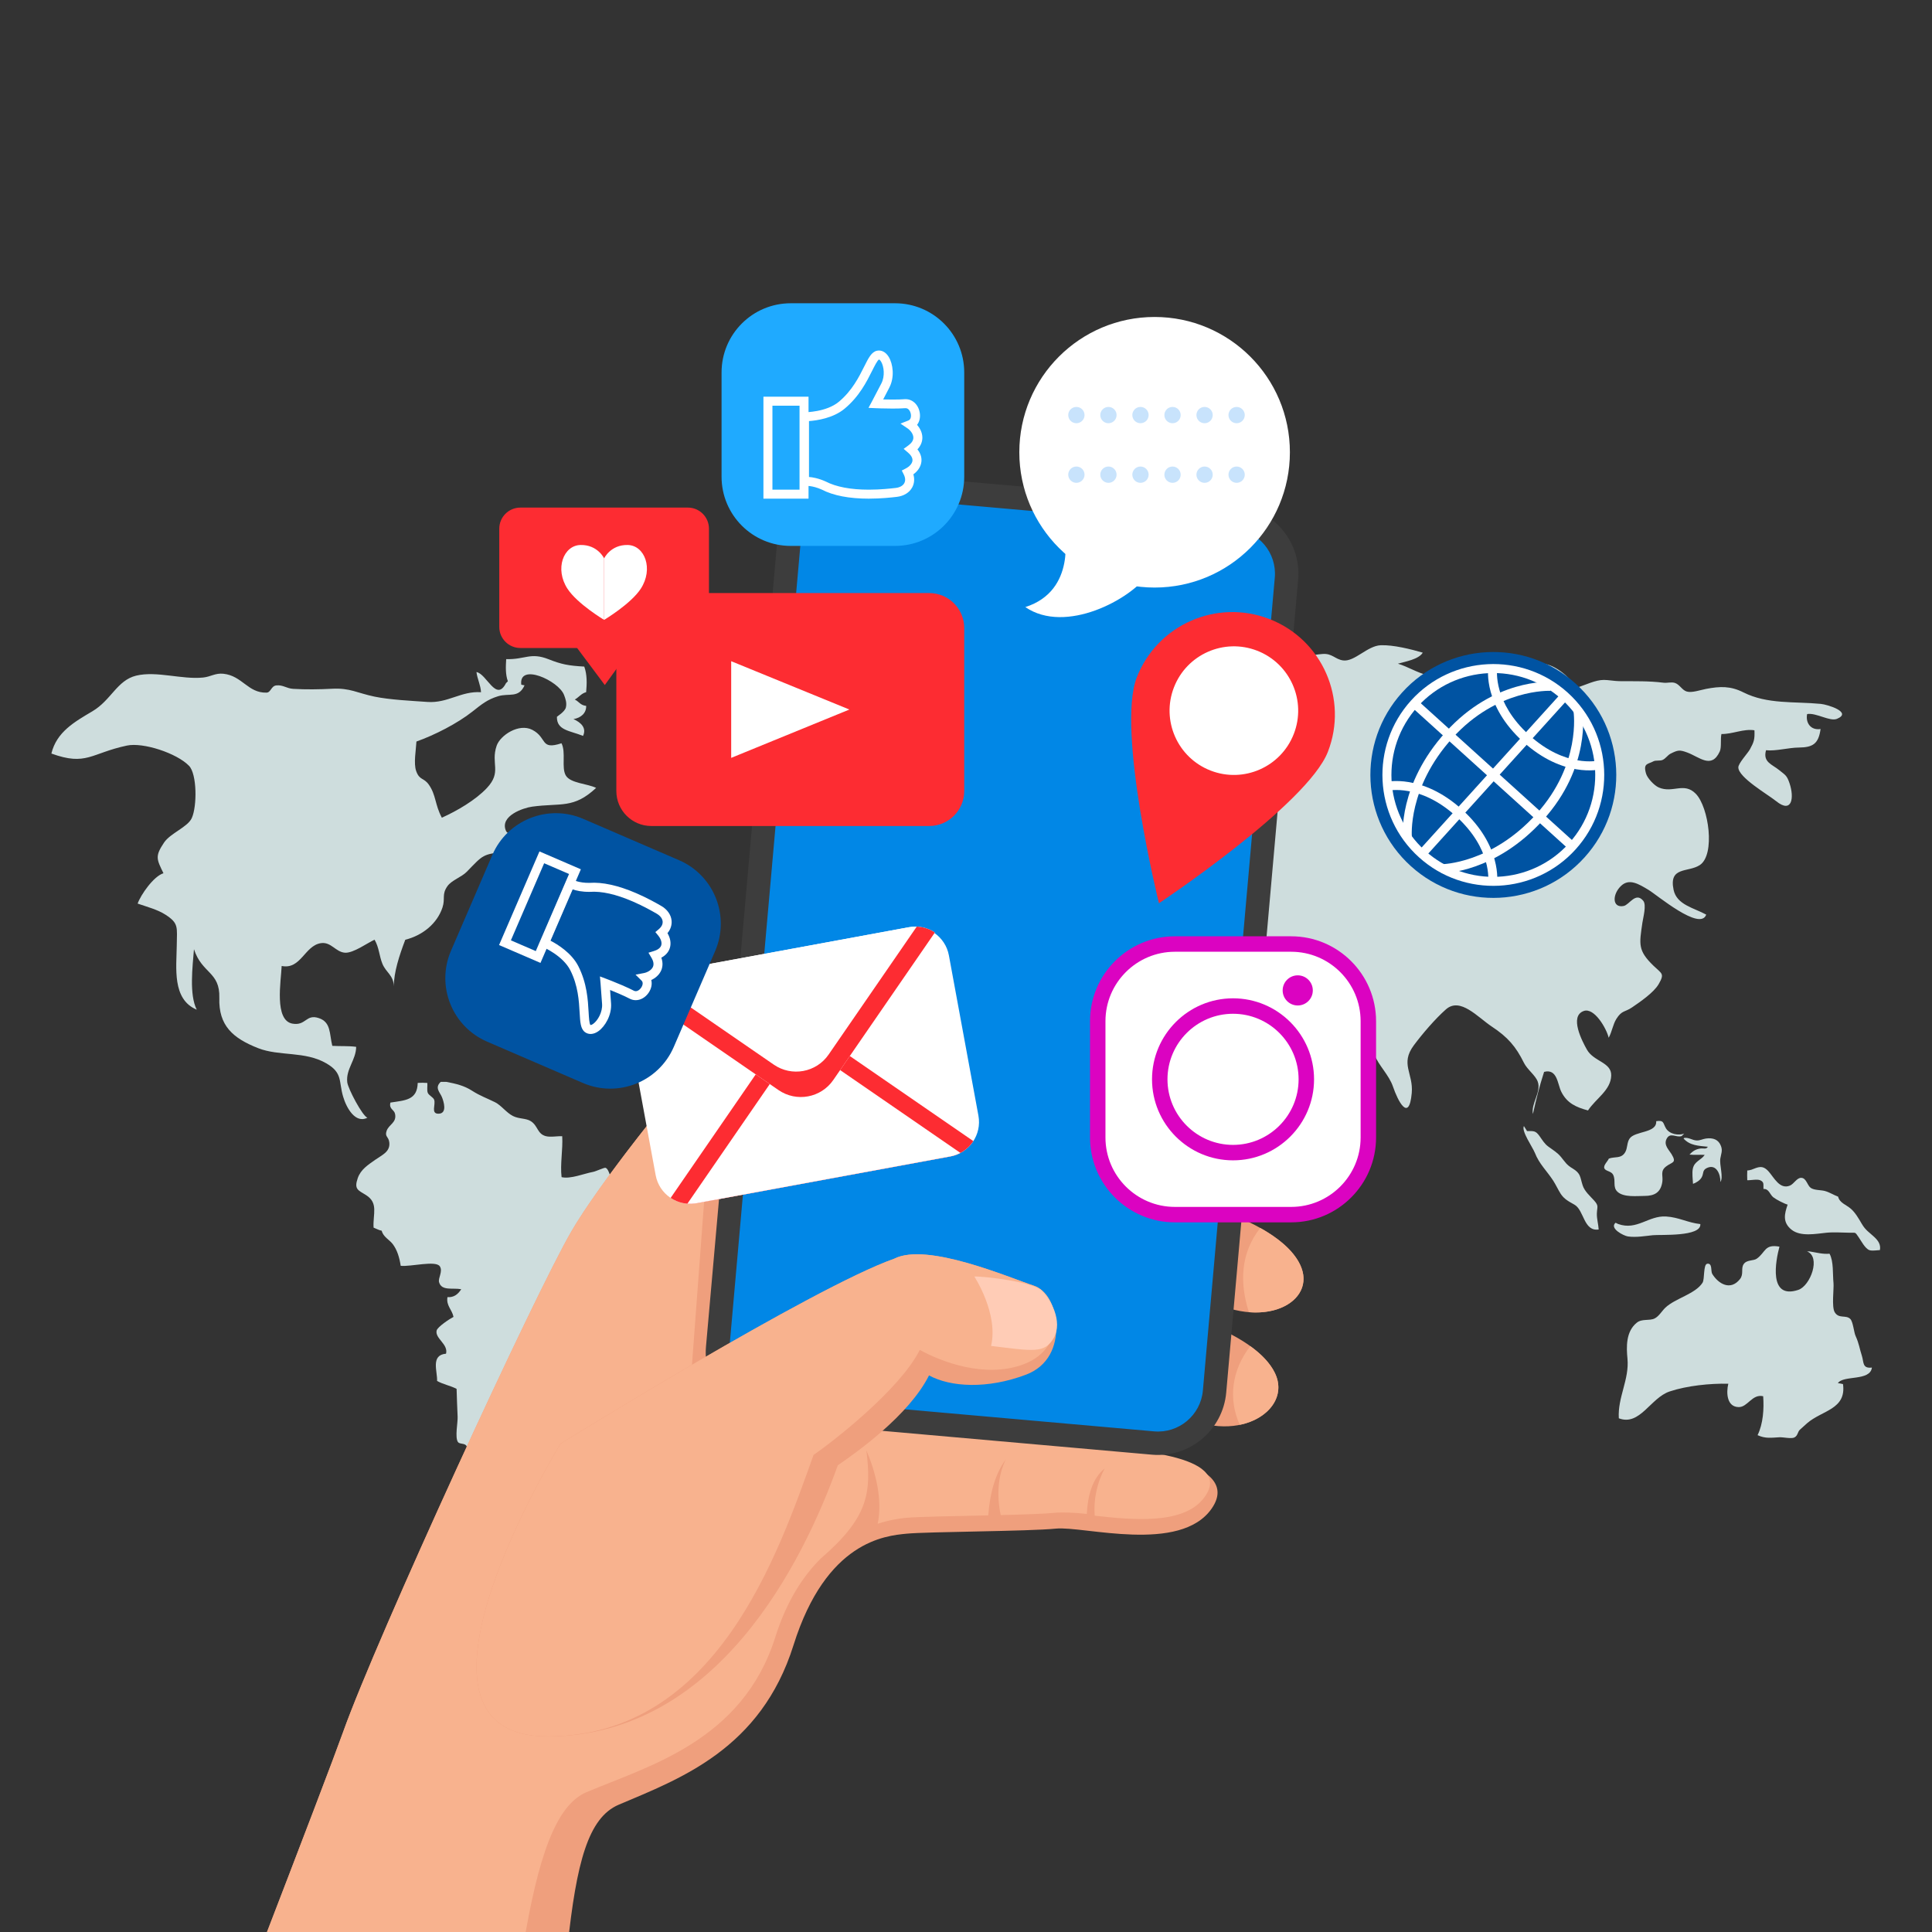 <?xml version="1.0" encoding="UTF-8" standalone="no"?>
<!-- Created with Inkscape (http://www.inkscape.org/) -->

<svg
   xmlns:dc="http://purl.org/dc/elements/1.1/"
   xmlns:cc="http://creativecommons.org/ns#"
   xmlns:rdf="http://www.w3.org/1999/02/22-rdf-syntax-ns#"
   xmlns:svg="http://www.w3.org/2000/svg"
   xmlns="http://www.w3.org/2000/svg"
   xmlns:sodipodi="http://sodipodi.sourceforge.net/DTD/sodipodi-0.dtd"
   xmlns:inkscape="http://www.inkscape.org/namespaces/inkscape"
   version="1.1"
   id="svg2"
   xml:space="preserve"
   width="666.667"
   height="666.667"
   viewBox="0 0 666.667 666.667"
   sodipodi:docname="world.svg"
   inkscape:version="0.92.5 (2060ec1f9f, 2020-04-08)"><rect x="0" y="0" width="666.667" height="666.667" fill="#333333" stroke="none"/><defs
     id="defs6"><clipPath
       clipPathUnits="userSpaceOnUse"
       id="clipPath20"><path
         d="M 0,0 H 500 V 500 H 0 Z"
         id="path18"
         inkscape:connector-curvature="0" /></clipPath><clipPath
       clipPathUnits="userSpaceOnUse"
       id="clipPath120"><path
         d="m 210.331,177.828 h 84.38 v -62.694 h -84.38 z"
         id="path118"
         inkscape:connector-curvature="0" /></clipPath><clipPath
       clipPathUnits="userSpaceOnUse"
       id="clipPath124"><path
         d="m 294.711,146.48 c 0,-17.312 -18.89,-31.346 -42.19,-31.346 -23.3,0 -42.19,14.034 -42.19,31.346 0,17.313 18.89,31.348 42.19,31.348 23.3,0 42.19,-14.035 42.19,-31.348"
         id="path122"
         inkscape:connector-curvature="0" /></clipPath><radialGradient
       fx="0"
       fy="0"
       cx="0"
       cy="0"
       r="1"
       gradientUnits="userSpaceOnUse"
       gradientTransform="matrix(42.19,0,0,-31.347,252.521,146.481)"
       spreadMethod="pad"
       id="radialGradient136"><stop
         style="stop-opacity:1;stop-color:#ffffff"
         offset="0"
         id="stop130" /><stop
         style="stop-opacity:1;stop-color:#ffffff"
         offset="0.427"
         id="stop132" /><stop
         style="stop-opacity:0;stop-color:#ffffff"
         offset="1"
         id="stop134" /></radialGradient><mask
       maskUnits="userSpaceOnUse"
       x="0"
       y="0"
       width="1"
       height="1"
       id="mask138"><g
         id="g148"><g
           id="g146"><g
             id="g144"><g
               id="g142"><path
                 d="M -32768,32767 H 32767 V -32768 H -32768 Z"
                 style="fill:url(#radialGradient136);stroke:none"
                 id="path140"
                 inkscape:connector-curvature="0" /></g></g></g></g></mask><radialGradient
       fx="0"
       fy="0"
       cx="0"
       cy="0"
       r="1"
       gradientUnits="userSpaceOnUse"
       gradientTransform="matrix(42.19,0,0,-31.347,252.521,146.481)"
       spreadMethod="pad"
       id="radialGradient156"><stop
         style="stop-opacity:1;stop-color:#7c97b5"
         offset="0"
         id="stop150" /><stop
         style="stop-opacity:1;stop-color:#7c97b5"
         offset="0.427"
         id="stop152" /><stop
         style="stop-opacity:1;stop-color:#ffffff"
         offset="1"
         id="stop154" /></radialGradient><clipPath
       clipPathUnits="userSpaceOnUse"
       id="clipPath226"><path
         d="m 184.208,401.965 h 79.171 v -79.172 h -79.171 z"
         id="path224"
         inkscape:connector-curvature="0" /></clipPath><clipPath
       clipPathUnits="userSpaceOnUse"
       id="clipPath230"><path
         d="m 263.379,362.379 c 0,-21.862 -17.723,-39.586 -39.586,-39.586 -21.862,0 -39.585,17.724 -39.585,39.586 0,21.864 17.723,39.586 39.585,39.586 21.863,0 39.586,-17.722 39.586,-39.586"
         id="path228"
         inkscape:connector-curvature="0" /></clipPath><radialGradient
       fx="0"
       fy="0"
       cx="0"
       cy="0"
       r="1"
       gradientUnits="userSpaceOnUse"
       gradientTransform="matrix(39.586,0,0,-39.586,223.793,362.379)"
       spreadMethod="pad"
       id="radialGradient242"><stop
         style="stop-opacity:1;stop-color:#ffffff"
         offset="0"
         id="stop236" /><stop
         style="stop-opacity:1;stop-color:#ffffff"
         offset="0.427"
         id="stop238" /><stop
         style="stop-opacity:0;stop-color:#ffffff"
         offset="1"
         id="stop240" /></radialGradient><mask
       maskUnits="userSpaceOnUse"
       x="0"
       y="0"
       width="1"
       height="1"
       id="mask244"><g
         id="g254"><g
           id="g252"><g
             id="g250"><g
               id="g248"><path
                 d="M -32768,32767 H 32767 V -32768 H -32768 Z"
                 style="fill:url(#radialGradient242);stroke:none"
                 id="path246"
                 inkscape:connector-curvature="0" /></g></g></g></g></mask><radialGradient
       fx="0"
       fy="0"
       cx="0"
       cy="0"
       r="1"
       gradientUnits="userSpaceOnUse"
       gradientTransform="matrix(39.586,0,0,-39.586,223.793,362.379)"
       spreadMethod="pad"
       id="radialGradient262"><stop
         style="stop-opacity:1;stop-color:#7c97b5"
         offset="0"
         id="stop256" /><stop
         style="stop-opacity:1;stop-color:#7c97b5"
         offset="0.427"
         id="stop258" /><stop
         style="stop-opacity:1;stop-color:#ffffff"
         offset="1"
         id="stop260" /></radialGradient><clipPath
       clipPathUnits="userSpaceOnUse"
       id="clipPath288"><path
         d="m 192.528,339.66 h 79.173 v -79.172 h -79.173 z"
         id="path286"
         inkscape:connector-curvature="0" /></clipPath><clipPath
       clipPathUnits="userSpaceOnUse"
       id="clipPath292"><path
         d="m 271.701,300.074 c 0,-21.864 -17.723,-39.586 -39.586,-39.586 -21.864,0 -39.587,17.722 -39.587,39.586 0,21.863 17.723,39.586 39.587,39.586 21.863,0 39.586,-17.723 39.586,-39.586"
         id="path290"
         inkscape:connector-curvature="0" /></clipPath><radialGradient
       fx="0"
       fy="0"
       cx="0"
       cy="0"
       r="1"
       gradientUnits="userSpaceOnUse"
       gradientTransform="matrix(39.586,0,0,-39.586,232.115,300.074)"
       spreadMethod="pad"
       id="radialGradient304"><stop
         style="stop-opacity:1;stop-color:#ffffff"
         offset="0"
         id="stop298" /><stop
         style="stop-opacity:1;stop-color:#ffffff"
         offset="0.427"
         id="stop300" /><stop
         style="stop-opacity:0;stop-color:#ffffff"
         offset="1"
         id="stop302" /></radialGradient><mask
       maskUnits="userSpaceOnUse"
       x="0"
       y="0"
       width="1"
       height="1"
       id="mask306"><g
         id="g316"><g
           id="g314"><g
             id="g312"><g
               id="g310"><path
                 d="M -32768,32767 H 32767 V -32768 H -32768 Z"
                 style="fill:url(#radialGradient304);stroke:none"
                 id="path308"
                 inkscape:connector-curvature="0" /></g></g></g></g></mask><radialGradient
       fx="0"
       fy="0"
       cx="0"
       cy="0"
       r="1"
       gradientUnits="userSpaceOnUse"
       gradientTransform="matrix(39.586,0,0,-39.586,232.115,300.074)"
       spreadMethod="pad"
       id="radialGradient324"><stop
         style="stop-opacity:1;stop-color:#7c97b5"
         offset="0"
         id="stop318" /><stop
         style="stop-opacity:1;stop-color:#7c97b5"
         offset="0.427"
         id="stop320" /><stop
         style="stop-opacity:1;stop-color:#ffffff"
         offset="1"
         id="stop322" /></radialGradient><clipPath
       clipPathUnits="userSpaceOnUse"
       id="clipPath368"><path
         d="m 267.166,330.393 h 70.885 v -79.172 h -70.885 z"
         id="path366"
         inkscape:connector-curvature="0" /></clipPath><clipPath
       clipPathUnits="userSpaceOnUse"
       id="clipPath372"><path
         d="m 338.051,290.807 c 0,-21.863 -15.867,-39.586 -35.443,-39.586 -19.573,0 -35.442,17.723 -35.442,39.586 0,21.862 15.869,39.586 35.442,39.586 19.576,0 35.443,-17.724 35.443,-39.586"
         id="path370"
         inkscape:connector-curvature="0" /></clipPath><radialGradient
       fx="0"
       fy="0"
       cx="0"
       cy="0"
       r="1"
       gradientUnits="userSpaceOnUse"
       gradientTransform="matrix(35.442,0,0,-39.586,302.609,290.807)"
       spreadMethod="pad"
       id="radialGradient384"><stop
         style="stop-opacity:1;stop-color:#ffffff"
         offset="0"
         id="stop378" /><stop
         style="stop-opacity:1;stop-color:#ffffff"
         offset="0.427"
         id="stop380" /><stop
         style="stop-opacity:0;stop-color:#ffffff"
         offset="1"
         id="stop382" /></radialGradient><mask
       maskUnits="userSpaceOnUse"
       x="0"
       y="0"
       width="1"
       height="1"
       id="mask386"><g
         id="g396"><g
           id="g394"><g
             id="g392"><g
               id="g390"><path
                 d="M -32768,32767 H 32767 V -32768 H -32768 Z"
                 style="fill:url(#radialGradient384);stroke:none"
                 id="path388"
                 inkscape:connector-curvature="0" /></g></g></g></g></mask><radialGradient
       fx="0"
       fy="0"
       cx="0"
       cy="0"
       r="1"
       gradientUnits="userSpaceOnUse"
       gradientTransform="matrix(35.442,0,0,-39.586,302.609,290.807)"
       spreadMethod="pad"
       id="radialGradient404"><stop
         style="stop-opacity:1;stop-color:#7c97b5"
         offset="0"
         id="stop398" /><stop
         style="stop-opacity:1;stop-color:#7c97b5"
         offset="0.427"
         id="stop400" /><stop
         style="stop-opacity:1;stop-color:#ffffff"
         offset="1"
         id="stop402" /></radialGradient><clipPath
       clipPathUnits="userSpaceOnUse"
       id="clipPath430"><path
         d="m 260.632,241.082 h 79.173 V 161.91 h -79.173 z"
         id="path428"
         inkscape:connector-curvature="0" /></clipPath><clipPath
       clipPathUnits="userSpaceOnUse"
       id="clipPath434"><path
         d="m 339.805,201.496 c 0,-21.864 -17.724,-39.586 -39.587,-39.586 -21.862,0 -39.586,17.722 -39.586,39.586 0,21.863 17.724,39.586 39.586,39.586 21.863,0 39.587,-17.723 39.587,-39.586"
         id="path432"
         inkscape:connector-curvature="0" /></clipPath><radialGradient
       fx="0"
       fy="0"
       cx="0"
       cy="0"
       r="1"
       gradientUnits="userSpaceOnUse"
       gradientTransform="matrix(39.586,0,0,-39.586,300.219,201.496)"
       spreadMethod="pad"
       id="radialGradient446"><stop
         style="stop-opacity:1;stop-color:#ffffff"
         offset="0"
         id="stop440" /><stop
         style="stop-opacity:1;stop-color:#ffffff"
         offset="0.427"
         id="stop442" /><stop
         style="stop-opacity:0;stop-color:#ffffff"
         offset="1"
         id="stop444" /></radialGradient><mask
       maskUnits="userSpaceOnUse"
       x="0"
       y="0"
       width="1"
       height="1"
       id="mask448"><g
         id="g458"><g
           id="g456"><g
             id="g454"><g
               id="g452"><path
                 d="M -32768,32767 H 32767 V -32768 H -32768 Z"
                 style="fill:url(#radialGradient446);stroke:none"
                 id="path450"
                 inkscape:connector-curvature="0" /></g></g></g></g></mask><radialGradient
       fx="0"
       fy="0"
       cx="0"
       cy="0"
       r="1"
       gradientUnits="userSpaceOnUse"
       gradientTransform="matrix(39.586,0,0,-39.586,300.219,201.496)"
       spreadMethod="pad"
       id="radialGradient466"><stop
         style="stop-opacity:1;stop-color:#7c97b5"
         offset="0"
         id="stop460" /><stop
         style="stop-opacity:1;stop-color:#7c97b5"
         offset="0.427"
         id="stop462" /><stop
         style="stop-opacity:1;stop-color:#ffffff"
         offset="1"
         id="stop464" /></radialGradient><clipPath
       clipPathUnits="userSpaceOnUse"
       id="clipPath492"><path
         d="M 168.626,249.915 H 274.574 V 171.538 H 168.626 Z"
         id="path490"
         inkscape:connector-curvature="0" /></clipPath><clipPath
       clipPathUnits="userSpaceOnUse"
       id="clipPath496"><path
         d="m 274.574,210.727 c 0,-21.644 -23.717,-39.189 -52.973,-39.189 -29.256,0 -52.975,17.545 -52.975,39.189 0,21.643 23.719,39.188 52.975,39.188 29.256,0 52.973,-17.545 52.973,-39.188"
         id="path494"
         inkscape:connector-curvature="0" /></clipPath><radialGradient
       fx="0"
       fy="0"
       cx="0"
       cy="0"
       r="1"
       gradientUnits="userSpaceOnUse"
       gradientTransform="matrix(52.975,0,0,-39.188,221.6,210.727)"
       spreadMethod="pad"
       id="radialGradient508"><stop
         style="stop-opacity:1;stop-color:#ffffff"
         offset="0"
         id="stop502" /><stop
         style="stop-opacity:1;stop-color:#ffffff"
         offset="0.427"
         id="stop504" /><stop
         style="stop-opacity:0;stop-color:#ffffff"
         offset="1"
         id="stop506" /></radialGradient><mask
       maskUnits="userSpaceOnUse"
       x="0"
       y="0"
       width="1"
       height="1"
       id="mask510"><g
         id="g520"><g
           id="g518"><g
             id="g516"><g
               id="g514"><path
                 d="M -32768,32767 H 32767 V -32768 H -32768 Z"
                 style="fill:url(#radialGradient508);stroke:none"
                 id="path512"
                 inkscape:connector-curvature="0" /></g></g></g></g></mask><radialGradient
       fx="0"
       fy="0"
       cx="0"
       cy="0"
       r="1"
       gradientUnits="userSpaceOnUse"
       gradientTransform="matrix(52.975,0,0,-39.188,221.6,210.727)"
       spreadMethod="pad"
       id="radialGradient528"><stop
         style="stop-opacity:1;stop-color:#7c97b5"
         offset="0"
         id="stop522" /><stop
         style="stop-opacity:1;stop-color:#7c97b5"
         offset="0.427"
         id="stop524" /><stop
         style="stop-opacity:1;stop-color:#ffffff"
         offset="1"
         id="stop526" /></radialGradient><clipPath
       clipPathUnits="userSpaceOnUse"
       id="clipPath562"><path
         d="m 255.644,390.963 h 79.171 v -79.171 h -79.171 z"
         id="path560"
         inkscape:connector-curvature="0" /></clipPath><clipPath
       clipPathUnits="userSpaceOnUse"
       id="clipPath566"><path
         d="m 334.815,351.377 c 0,-21.863 -17.723,-39.585 -39.586,-39.585 -21.862,0 -39.585,17.722 -39.585,39.585 0,21.863 17.723,39.586 39.585,39.586 21.863,0 39.586,-17.723 39.586,-39.586"
         id="path564"
         inkscape:connector-curvature="0" /></clipPath><radialGradient
       fx="0"
       fy="0"
       cx="0"
       cy="0"
       r="1"
       gradientUnits="userSpaceOnUse"
       gradientTransform="matrix(39.586,0,0,-39.586,295.229,351.377)"
       spreadMethod="pad"
       id="radialGradient578"><stop
         style="stop-opacity:1;stop-color:#ffffff"
         offset="0"
         id="stop572" /><stop
         style="stop-opacity:1;stop-color:#ffffff"
         offset="0.427"
         id="stop574" /><stop
         style="stop-opacity:0;stop-color:#ffffff"
         offset="1"
         id="stop576" /></radialGradient><mask
       maskUnits="userSpaceOnUse"
       x="0"
       y="0"
       width="1"
       height="1"
       id="mask580"><g
         id="g590"><g
           id="g588"><g
             id="g586"><g
               id="g584"><path
                 d="M -32768,32767 H 32767 V -32768 H -32768 Z"
                 style="fill:url(#radialGradient578);stroke:none"
                 id="path582"
                 inkscape:connector-curvature="0" /></g></g></g></g></mask><radialGradient
       fx="0"
       fy="0"
       cx="0"
       cy="0"
       r="1"
       gradientUnits="userSpaceOnUse"
       gradientTransform="matrix(39.586,0,0,-39.586,295.229,351.377)"
       spreadMethod="pad"
       id="radialGradient598"><stop
         style="stop-opacity:1;stop-color:#7c97b5"
         offset="0"
         id="stop592" /><stop
         style="stop-opacity:1;stop-color:#7c97b5"
         offset="0.427"
         id="stop594" /><stop
         style="stop-opacity:1;stop-color:#ffffff"
         offset="1"
         id="stop596" /></radialGradient><clipPath
       clipPathUnits="userSpaceOnUse"
       id="clipPath716"><path
         d="m 127.883,378.69 h 79.173 v -79.172 h -79.173 z"
         id="path714"
         inkscape:connector-curvature="0" /></clipPath><clipPath
       clipPathUnits="userSpaceOnUse"
       id="clipPath720"><path
         d="m 207.056,339.104 c 0,-21.863 -17.724,-39.586 -39.587,-39.586 -21.863,0 -39.586,17.723 -39.586,39.586 0,21.862 17.723,39.586 39.586,39.586 21.863,0 39.587,-17.724 39.587,-39.586"
         id="path718"
         inkscape:connector-curvature="0" /></clipPath><radialGradient
       fx="0"
       fy="0"
       cx="0"
       cy="0"
       r="1"
       gradientUnits="userSpaceOnUse"
       gradientTransform="matrix(39.586,0,0,-39.586,167.469,339.104)"
       spreadMethod="pad"
       id="radialGradient732"><stop
         style="stop-opacity:1;stop-color:#ffffff"
         offset="0"
         id="stop726" /><stop
         style="stop-opacity:1;stop-color:#ffffff"
         offset="0.427"
         id="stop728" /><stop
         style="stop-opacity:0;stop-color:#ffffff"
         offset="1"
         id="stop730" /></radialGradient><mask
       maskUnits="userSpaceOnUse"
       x="0"
       y="0"
       width="1"
       height="1"
       id="mask734"><g
         id="g744"><g
           id="g742"><g
             id="g740"><g
               id="g738"><path
                 d="M -32768,32767 H 32767 V -32768 H -32768 Z"
                 style="fill:url(#radialGradient732);stroke:none"
                 id="path736"
                 inkscape:connector-curvature="0" /></g></g></g></g></mask><radialGradient
       fx="0"
       fy="0"
       cx="0"
       cy="0"
       r="1"
       gradientUnits="userSpaceOnUse"
       gradientTransform="matrix(39.586,0,0,-39.586,167.469,339.104)"
       spreadMethod="pad"
       id="radialGradient752"><stop
         style="stop-opacity:1;stop-color:#7c97b5"
         offset="0"
         id="stop746" /><stop
         style="stop-opacity:1;stop-color:#7c97b5"
         offset="0.427"
         id="stop748" /><stop
         style="stop-opacity:1;stop-color:#ffffff"
         offset="1"
         id="stop750" /></radialGradient><clipPath
       clipPathUnits="userSpaceOnUse"
       id="clipPath778"><path
         d="M 134.552,273.771 H 202.7 v -68.147 h -68.148 z"
         id="path776"
         inkscape:connector-curvature="0" /></clipPath><clipPath
       clipPathUnits="userSpaceOnUse"
       id="clipPath782"><path
         d="m 202.7,239.698 c 0,-18.82 -15.256,-34.074 -34.074,-34.074 -18.818,0 -34.074,15.254 -34.074,34.074 0,18.818 15.256,34.073 34.074,34.073 18.818,0 34.074,-15.255 34.074,-34.073"
         id="path780"
         inkscape:connector-curvature="0" /></clipPath><radialGradient
       fx="0"
       fy="0"
       cx="0"
       cy="0"
       r="1"
       gradientUnits="userSpaceOnUse"
       gradientTransform="matrix(34.074,0,0,-34.074,168.626,239.697)"
       spreadMethod="pad"
       id="radialGradient794"><stop
         style="stop-opacity:1;stop-color:#ffffff"
         offset="0"
         id="stop788" /><stop
         style="stop-opacity:1;stop-color:#ffffff"
         offset="0.427"
         id="stop790" /><stop
         style="stop-opacity:0;stop-color:#ffffff"
         offset="1"
         id="stop792" /></radialGradient><mask
       maskUnits="userSpaceOnUse"
       x="0"
       y="0"
       width="1"
       height="1"
       id="mask796"><g
         id="g806"><g
           id="g804"><g
             id="g802"><g
               id="g800"><path
                 d="M -32768,32767 H 32767 V -32768 H -32768 Z"
                 style="fill:url(#radialGradient794);stroke:none"
                 id="path798"
                 inkscape:connector-curvature="0" /></g></g></g></g></mask><radialGradient
       fx="0"
       fy="0"
       cx="0"
       cy="0"
       r="1"
       gradientUnits="userSpaceOnUse"
       gradientTransform="matrix(34.074,0,0,-34.074,168.626,239.697)"
       spreadMethod="pad"
       id="radialGradient814"><stop
         style="stop-opacity:1;stop-color:#7c97b5"
         offset="0"
         id="stop808" /><stop
         style="stop-opacity:1;stop-color:#7c97b5"
         offset="0.427"
         id="stop810" /><stop
         style="stop-opacity:1;stop-color:#ffffff"
         offset="1"
         id="stop812" /></radialGradient></defs><sodipodi:namedview
     pagecolor="#ffffff"
     bordercolor="#666666"
     borderopacity="1"
     objecttolerance="10"
     gridtolerance="10"
     guidetolerance="10"
     inkscape:pageopacity="0"
     inkscape:pageshadow="2"
     inkscape:window-width="1920"
     inkscape:window-height="1001"
     id="namedview4"
     showgrid="false"
     inkscape:zoom="1.0012632"
     inkscape:cx="139.5092"
     inkscape:cy="225.89045"
     inkscape:window-x="-9"
     inkscape:window-y="-9"
     inkscape:window-maximized="1"
     inkscape:current-layer="g10" /><g
     id="g10"
     inkscape:groupmode="layer"
     inkscape:label="3380859"
     transform="matrix(1.333,0,0,-1.333,0,666.667)"><g
       id="g14"><g
         id="g16"
         clip-path="url(#clipPath20)"><g
           id="g22"
           transform="translate(95.119,210.787)"><path
             d="m 0,0 c -1.288,0.412 -5.037,7.529 -5.228,9.184 -0.385,3.418 2.263,5.738 2.31,9.165 -1.979,0.277 -4.147,0.13 -6.184,0.255 -0.772,3.174 -0.309,6.128 -3.492,7.187 -3.344,1.118 -3.294,-2.029 -6.781,-1.443 -4.832,0.813 -2.993,11.033 -2.829,14.935 4.951,-1.001 5.927,5.211 10.104,5.901 2.696,0.439 3.865,-2.324 6.304,-2.467 2.159,-0.132 5.755,2.516 7.638,3.366 1.181,-2.001 1.217,-4.266 2.036,-6.242 0.967,-2.32 2.858,-2.906 2.957,-5.818 -0.016,3.569 1.392,7.929 2.96,12.048 4.519,1.139 8.258,4.217 9.627,8.341 0.78,2.357 -0.248,3.374 1.286,5.534 1.093,1.545 3.614,2.305 5.003,3.722 4.327,4.44 4.009,4.544 10.164,5.21 3.666,0.399 6.572,1.605 9.569,3.933 -2.207,-0.033 -8.724,-0.654 -9.619,1.522 -1.585,3.834 4.546,5.884 6.821,6.194 7.462,1.014 10.705,-0.605 16.551,4.854 -2.245,1.119 -6.696,1.176 -7.865,3.24 -1.164,2.049 0.107,5.953 -1.1,8.312 -5.62,-1.841 -3.614,1.436 -7.559,3.475 -3.459,1.787 -8.295,-1.403 -9.229,-4.114 -1.594,-4.673 1.427,-6.735 -2.539,-10.959 -2.941,-3.127 -7.756,-5.93 -11.648,-7.668 -1.817,3.408 -1.472,5.848 -3.364,8.548 -1.325,1.885 -2.385,1.054 -3.275,3.517 -0.714,1.993 -0.041,5.536 0.065,7.65 4.752,1.688 10.636,4.708 14.489,7.755 2.438,1.922 3.837,3.101 6.641,3.969 2.858,0.875 5.313,-0.594 6.854,2.82 -0.283,0.059 -0.562,0.109 -0.845,0.168 -0.704,5.76 9.676,1.045 11.071,-2.654 0.378,-1.001 0.762,-2.048 0.474,-3.24 -0.276,-1.146 -2.32,-2.335 -2.32,-2.418 -0.069,-3.541 3.373,-3.566 6.765,-4.946 0.972,2.081 -0.546,3.481 -2.482,4.352 1.947,0.319 3.348,1.554 3.293,3.421 -1.528,0.163 -1.809,1.087 -2.954,1.644 0.893,0.427 1.717,1.619 2.945,1.902 0.198,2.203 0.274,4.528 -0.489,6.627 -4.105,0.233 -5.893,0.578 -9.209,1.892 -4.761,1.883 -6.065,-0.108 -10.999,0.04 -0.116,-1.96 -0.215,-3.966 0.436,-5.734 l -0.485,-0.484 c -2.566,-5.035 -5.008,2.461 -7.649,2.866 0.252,-1.888 1.084,-3.357 1.183,-5.216 -5.142,0.361 -8.614,-2.896 -13.877,-2.516 -4.145,0.294 -9.725,0.552 -13.672,1.373 -4.503,0.928 -6.329,2.287 -11.016,2.041 -3.296,-0.172 -6.786,-0.225 -10.068,-0.026 -1.704,0.102 -2.641,1.076 -4.362,0.891 -1.352,-0.145 -1.39,-1.839 -2.524,-1.871 -4.837,-0.126 -6.27,4.375 -11.189,4.891 -2.082,0.216 -3.295,-0.784 -5.208,-0.979 -5.531,-0.571 -12.076,1.768 -17.357,0.486 -4.954,-1.212 -6.463,-6.348 -11.316,-9.217 -4.643,-2.75 -9.27,-5.345 -10.629,-10.946 9.075,-3.299 10.222,0.079 19.535,2.058 4.245,0.901 12.948,-1.981 16.095,-5.235 2.086,-2.15 2.098,-10.472 0.719,-13.524 -1.06,-2.348 -5.549,-3.91 -7.185,-6.35 -2.39,-3.555 -1.922,-4.288 -0.15,-7.938 -2.535,-0.76 -5.899,-5.596 -6.683,-7.855 2.287,-0.796 5.16,-1.538 7.225,-2.885 3.47,-2.256 2.949,-3.187 2.899,-7.975 -0.07,-5.699 -1.261,-13.924 5.177,-16.606 -2.002,3.919 -1.074,11.153 -0.723,15.658 2.078,-6.383 6.764,-5.781 6.564,-12.613 -0.213,-7.16 3.498,-10.422 10.033,-12.997 5.534,-2.17 12.095,-0.704 17.664,-3.935 C -6.37,11.602 -7.473,9.479 -6.303,5.478 -5.45,2.55 -3.126,-1.603 0,0"
             style="fill:#cedddd;fill-opacity:1;fill-rule:nonzero;stroke:none"
             id="path24"
             inkscape:connector-curvature="0" /></g><g
           id="g26"
           transform="translate(206.596,324.733)"><path
             d="m 0,0 c -0.545,2.731 -4.245,4.34 0.602,6.06 1.964,0.7 3.687,0.211 5.638,0.66 2.097,0.489 1.246,0.341 1.761,2.193 0.438,1.589 -0.042,1.825 1.728,2.908 0.717,0.43 1.376,0.337 2.171,0.933 0.882,0.669 1.165,1.594 2.139,1.961 l -1.207,0.726 c -0.946,0 -2.249,-0.232 -3.157,0.039 -1.304,0.387 -1.877,1.36 -3.381,1.414 -1.157,0.03 -2.403,-0.398 -3.606,-0.489 -2.635,-0.195 -4.924,0.594 -7.379,0.435 -2.395,-0.152 -4.495,-1.632 -6.934,-1.888 -2.216,-0.226 -4.587,-0.651 -6.811,-0.481 -1.546,0.112 -2.81,0.557 -4.336,0.733 -1.817,0.203 -3.251,-0.704 -4.983,-0.749 -3.549,-0.084 -6.637,3.709 -10.293,3.657 -2.519,-0.036 -4.825,-1.707 -7.441,-1.237 -1.544,0.276 -2.256,1.135 -3.916,0.99 -2.396,-0.212 -4.26,-2.649 -6.438,-3.329 -1.389,-0.433 -2.905,0.179 -4.269,-0.338 -1.668,-0.633 -2.625,-2.085 -4.595,-2.391 -0.968,-0.15 -2.076,0.014 -3.056,-0.035 -0.324,-3.45 7.684,-2.373 9.713,-2.147 1.985,0.216 3.544,1.258 5.19,1.755 2.016,0.604 4.059,0.178 6.297,0.181 2.491,0.009 3.442,1.456 5.624,1.937 1.037,0.232 5.703,0.203 6.288,-0.775 1.214,-2.032 -2.665,-2.251 -3.847,-2.373 -1.902,-0.188 -2.971,-0.166 -4.246,-1.698 1.586,-1.575 4.903,-0.188 6.72,-1.436 1.867,-1.288 0.036,-6.231 3.294,-6.094 -0.014,-2.7 -0.088,-3.615 -2.178,-4.331 -2.227,-0.755 -3.256,0.239 -3.353,-2.892 -0.134,-4.361 4.268,-3.316 5.339,-6.841 0.585,-1.912 0.807,-7.484 4.36,-3.874 0.969,0.978 0.452,2.298 1.696,3.46 1.311,1.218 3.574,1.285 4.976,2.387 1.476,1.162 1.727,2.417 3.767,3.109 1.514,0.511 2.97,0.412 4.262,1.089 1.464,0.772 2.331,2.333 3.941,2.849 1.124,0.363 2.595,-0.021 3.763,0.291 C -4.095,-3.093 0.488,-2.478 0,0"
             style="fill:#cedddd;fill-opacity:1;fill-rule:nonzero;stroke:none"
             id="path28"
             inkscape:connector-curvature="0" /></g><g
           id="g30"
           transform="translate(166.711,190.837)"><path
             d="m 0,0 c -2.926,1.149 -6.196,0.428 -7.996,3.018 -0.608,0.883 -1.019,3.691 -1.984,3.972 -0.313,0.092 -2.548,-0.945 -3.152,-1.05 -2.415,-0.443 -5.88,-1.922 -8.206,-1.372 -0.398,3.392 0.358,7.076 0.167,10.59 -1.294,0.075 -3.033,-0.312 -4.275,0.03 -2.203,0.612 -1.973,2.62 -3.811,3.841 -1.277,0.841 -3.045,0.557 -4.642,1.353 -1.737,0.862 -3.043,2.774 -4.672,3.583 -1.902,0.955 -3.926,1.667 -5.93,2.968 -2.059,1.327 -4.114,1.801 -6.661,2.304 h -1.453 c -1.663,-1.522 -0.218,-2.67 0.296,-3.931 0.411,-0.994 1.548,-4.366 -0.961,-4.316 -1.969,0.042 -0.566,2.421 -1.063,3.654 -0.239,0.598 -1.368,1.111 -1.625,1.736 -0.28,0.659 -0.047,1.88 -0.125,2.573 -0.817,0.065 -1.663,0.065 -2.487,0.011 -0.114,-4.465 -3.191,-4.499 -7.068,-5.091 -0.424,-1.701 0.965,-1.787 1.199,-2.922 0.482,-2.282 -1.581,-2.71 -2.175,-4.382 -0.564,-1.61 0.539,-1.44 0.698,-3.075 0.224,-2.377 -1.901,-3.193 -3.616,-4.409 -1.832,-1.297 -3.779,-2.487 -4.571,-4.794 -0.994,-2.892 0.127,-3.097 2.144,-4.36 3.294,-2.084 1.753,-4.878 1.962,-8.427 0.734,-0.278 1.323,-0.656 2.108,-0.809 0.378,-1.591 1.952,-2.296 2.817,-3.409 1.168,-1.519 1.762,-3.473 2.097,-5.669 2.578,-0.28 9.111,1.468 10.136,-0.146 0.841,-1.325 -0.515,-3.013 -0.201,-4.112 0.674,-2.324 3.56,-1.375 5.734,-1.805 -0.86,-1.337 -1.906,-2.158 -3.568,-2.046 -0.366,-2.216 1.187,-3.21 1.57,-5.113 -1.002,-0.513 -4.145,-2.584 -4.37,-3.536 -0.467,-2.049 3.054,-3.511 2.434,-5.992 -4.059,-0.342 -2.19,-4.626 -2.322,-7.056 1.61,-0.909 3.423,-1.193 5.055,-2.051 0.067,-2.404 0.157,-4.84 0.265,-7.205 0.076,-1.496 -0.746,-5.325 0.081,-6.553 0.38,-0.568 1.675,-0.288 2.141,-0.904 0.285,-0.384 0.107,-0.814 0.387,-1.263 0.663,-1.069 0,-1.231 1.016,-2.165 0.942,-0.87 1.715,-0.167 2.188,-1.467 0.25,-0.696 -0.248,-2.568 -0.522,-3.201 -0.603,-1.424 -2.962,-3.522 -2.189,-5.266 0.315,-0.708 2.482,-1.802 3.152,-2.377 0.931,-0.805 1.915,-1.785 2.677,-2.755 1.547,-1.959 2.719,-5.341 5.906,-5.308 3.458,0.037 3.241,3.782 3.534,6.279 -1.66,-0.28 -1.597,0.445 -2.49,0.995 -1.908,1.191 -2.265,1.667 -4.977,1.743 -0.553,2.221 3.124,3.52 3.882,5.216 1.784,4.011 -3.208,1.781 -4.84,4.859 2.21,2.091 3.963,0.647 6.564,0.541 5.376,-0.222 0.231,2.857 0.715,5.481 3.077,0.235 8.345,2.381 7.68,6.346 -3.739,0.214 -7.007,-1.515 -6.724,3.146 3.215,0.151 5.501,-1.681 8.497,-0.258 3.691,1.754 5.088,7.303 6.732,10.767 1.157,2.456 1.772,7.726 4.549,8.793 2.906,1.111 6.758,-1.157 9.499,0.791 -0.964,2.673 -2.994,4.762 -2.673,7.788 0.331,3.072 2.26,5.55 2.911,8.474 0.539,2.418 1.032,3.923 2.295,6.053 0.846,1.421 2.591,4.429 2.812,6.003 C 4.917,-3.05 2.039,-0.812 0,0"
             style="fill:#cedddd;fill-opacity:1;fill-rule:nonzero;stroke:none"
             id="path32"
             inkscape:connector-curvature="0" /></g><g
           id="g34"
           transform="translate(303.171,224.951)"><path
             d="m 0,0 c -1.627,1.599 -4.394,2.868 -6.297,4.764 -3.507,3.492 -5.035,7.447 -7.089,11.617 -1.945,3.959 -3.588,5.694 -3.427,10.39 1.951,-0.408 3.351,-3.818 4.431,-5.467 1.358,-2.063 3.13,-3.733 4.491,-5.735 0.826,-1.211 1,-3.034 2.015,-4.134 0.75,-0.816 1.997,-0.985 2.697,-1.741 2.044,-2.189 2.236,-4.34 2.803,-7.199 C -0.23,1.747 -0.131,0.873 0.013,-0.012 0.011,-0.01 0.011,-0.004 0,0 m 94.893,-4.819 c 0.973,-2.685 -1.786,-5.677 -1.247,-8.386 0.851,3.836 1.652,7.073 2.893,10.91 3.447,0.898 3.467,-3.187 4.452,-5.149 1.489,-2.97 3.824,-3.996 6.913,-4.837 2.086,3.141 5.892,5.226 6.011,9.023 0.109,3.471 -4.527,3.59 -6.291,6.722 -1.223,2.178 -4.623,8.644 -0.818,10.002 2.717,0.968 5.894,-4.512 6.452,-6.927 0.849,1.501 1.093,3.449 1.984,4.866 1.449,2.309 2.233,1.723 4.073,2.995 2.03,1.389 5.598,3.807 6.881,6.014 1.613,2.777 0.818,2.682 -1.328,4.757 -4.072,3.938 -3.706,5.522 -2.88,11.155 0.184,1.288 1.113,4.6 0.215,5.67 -1.984,2.385 -3.573,-1.058 -5.082,-1.352 -3.014,-0.578 -2.961,3.068 -0.607,5.254 2.087,1.922 4.465,0.476 7.07,-1.09 2.177,-1.304 13.374,-10.791 14.925,-6.395 -3.182,1.752 -7.635,2.522 -8.449,6.421 -1.284,6.129 3.79,4.422 6.794,6.41 4.059,2.684 2.312,15.02 -1.048,18.454 -3.05,3.115 -5.932,0.063 -9.566,1.619 -1.204,0.511 -2.958,2.436 -3.293,3.553 -0.84,2.802 0.484,2.44 1.927,3.239 0.519,0.289 1.655,0.068 2.281,0.32 0.831,0.334 1.361,1.259 2.103,1.637 1.88,0.947 2.345,1.053 4.349,0.307 3.195,-1.185 6.283,-4.362 8.411,0.282 0.499,1.093 0.128,3.271 0.431,4.51 2.904,-0.046 5.641,1.403 8.543,0.967 0.103,-2.435 -0.143,-3.031 -1.172,-4.936 -0.555,-1.01 -3.02,-3.63 -2.998,-4.679 0.025,-2.612 7.626,-6.99 9.802,-8.743 4.1,-3.306 4.71,0.892 3.463,4.606 -0.717,2.137 -1.119,2.148 -2.653,3.411 -1.893,1.555 -4.32,2.073 -3.442,5.176 2.522,-0.281 5.775,0.675 8.522,0.696 3.633,0.034 5.085,1.005 5.595,4.793 -2.472,-0.388 -3.936,1.52 -3.478,3.877 2.353,0.392 5.886,-2.002 7.719,-1.243 4.072,1.681 -2.371,3.696 -4.194,3.874 -6.859,0.662 -13.818,-0.146 -20.025,2.981 -3.326,1.681 -6.062,1.588 -9.67,0.895 -1.523,-0.296 -3.658,-1.067 -4.995,-0.676 -1.201,0.345 -1.834,1.834 -3.074,2.229 -0.917,0.294 -1.995,-0.068 -2.943,0.052 -3.85,0.483 -7.398,0.361 -11.419,0.399 -1.287,0.016 -2.921,0.334 -4.046,0.321 -2.219,-0.013 -4.535,-1.241 -7.133,-2.061 -1.43,2.682 -6.17,6.75 -9.497,6.209 -2.572,-0.414 -3.068,-3.523 -4.785,-4.082 -0.967,-0.318 -0.666,-0.044 -1.84,0 -0.675,0.022 -0.771,1.166 -1.362,1.271 -0.867,0.166 -1.467,-0.515 -1.883,-0.465 -2.91,0.364 -7.002,1.878 -10.046,1.638 -3.829,-0.301 -4.95,-2.269 -8.982,-1.312 -2.761,0.655 -5.137,2.222 -7.755,3.006 1.887,0.544 5.409,1.126 6.431,2.856 -3.06,0.894 -7.648,2.047 -10.886,1.918 -3.452,-0.139 -6.773,-4.322 -9.724,-3.93 -2.033,0.266 -2.834,1.85 -5.269,1.675 -2.875,-0.212 -5.28,-0.977 -8.315,-0.977 -3.272,0 -7.262,0.251 -7.394,-4.075 2.808,-0.992 2.605,-2.654 2.499,-5.244 -2.183,-1.185 -5.552,-1.412 -6.661,1.248 -1.28,3.059 1.255,4.937 -3.028,5.819 -1.616,0.327 -8.504,0.537 -8.299,-1.232 0.385,-3.291 7.379,-1.279 6.036,-5.822 -3.174,-1.425 -4.615,-1.135 -7.373,0.588 -1.839,1.142 -1.277,1.453 -3.449,1.938 -2.568,0.572 -5.661,-0.052 -8.124,-0.703 -0.715,-2.072 -3.427,-2.32 -5.152,-3.354 -1.718,-1.03 -2.842,-2.27 -4.292,-3.733 -1.635,-1.639 -3.925,-4.585 -6.42,-3.46 -1.663,0.745 -2.612,4.123 -2.21,5.71 1.658,0.022 2.692,-1.229 3.758,0.201 1.633,2.183 -1.116,3.666 -2.867,4.069 -1.989,0.464 -3.413,-0.456 -5.413,-0.367 -3.067,0.132 -5.793,2.096 -9.023,2.281 -5.994,0.344 -12.797,-2.067 -18.022,-4.789 -1.604,-0.831 -9.464,-8.019 -9.216,-9.418 0.295,-1.702 3.211,-1.59 4.261,-2.251 1.22,-0.771 2.055,-2.7 3.793,-3.337 2.569,-0.925 6.634,-1.719 9.489,-1.836 6.73,-0.276 1.743,3.622 1.226,6.456 -0.095,0.54 0.144,3.592 0.407,4.123 1.163,2.374 1.689,1.466 3.705,2.313 1.676,0.699 3.103,2.67 4.644,0.689 1.149,-1.466 -0.761,-5.171 -1.28,-6.498 1.28,-1.414 11.895,-0.219 6.821,-4.256 -0.04,-0.027 -0.072,-0.044 -0.104,-0.074 -1.396,-0.168 -2.645,-0.329 -3.339,-0.421 -0.184,-0.014 -0.372,-0.037 -0.551,-0.063 0,0 0.006,-0.004 0.017,-0.004 -0.055,-0.009 -0.064,-0.004 -0.017,0.004 -0.491,0.105 -1.02,0.113 -1.576,0 -2.581,-0.552 -3.484,-4.292 -5.15,-6.149 -3.23,-3.582 -4.83,-1.033 -8.756,-1.287 -2.111,-0.135 -4.259,-1.36 -6.436,-1.931 -2.979,-0.777 -8.565,-1.788 -10.768,-4.124 -1.056,-1.109 -0.925,-2.488 -1.882,-3.493 -1.19,-1.247 -3.593,-0.401 -2.823,-3.408 0.882,-0.06 1.656,-0.856 2.504,-0.966 0.36,-1.555 -1.384,-6.616 -2.851,-7.425 -2.798,-1.548 -5.347,2.402 -7.089,3.588 -0.596,-0.854 -1.861,-2.191 -2.064,-3.221 -0.198,-1.047 0.769,-1.41 0.766,-2.678 -0.003,-2.336 -0.628,-4.736 -3.184,-5.452 -0.095,-0.191 -0.125,-0.39 -0.1,-0.605 3.781,-2.705 7.663,-1.106 11.422,0.585 4.676,2.111 4.548,10.86 10.604,8.909 -0.29,7.3 6.756,0.395 8.379,-0.775 1.589,-1.145 3.128,-1.291 4.501,-3.022 0.762,-0.957 0.347,-2.086 0.938,-2.86 0.451,-0.581 1.669,-1.05 2.253,-1.768 -0.974,3.981 -0.925,5.823 -3.258,9.274 -1.824,2.701 -2.14,7.436 2.674,4.064 1.867,-1.321 4.799,-5.468 5.562,-7.52 1.22,-3.258 0.665,-8 5.558,-7.463 -3.569,3.925 2.46,5.516 5.286,5.385 0.323,-2.246 0.012,-4.982 1.735,-6.077 1.624,-1.042 6.09,-0.538 7.958,-0.359 1.696,0.161 4.206,1.589 5.929,0.999 1.971,-0.666 0.846,-0.342 1.522,-1.941 0.767,-1.818 0.296,-4.128 -0.302,-5.812 l 0.318,1.291 c -6.143,-2.861 -19.416,-9.317 -20.447,1.903 -2.752,0.765 -6.357,-3.261 -3.13,-4.567 -1.956,-1.941 -8.292,-2.095 -10.991,-1.18 -1.225,0.421 -6.171,2.715 -6.358,4.166 -0.235,1.769 2.257,2.91 2.461,4.804 -2.813,-0.505 -2.696,3.074 -5.203,2.703 -1.106,-0.168 -1.409,-1.677 -2.416,-2.041 -1.395,-0.507 -3.699,0.216 -5.053,0.341 -3.378,0.328 -7.517,1.202 -10.577,-0.663 -0.99,-0.602 -1.459,-1.741 -2.6,-2.317 -1.869,-0.928 -4.527,0.151 -5.848,-1.862 -0.698,-1.061 0.092,-2.645 -0.226,-3.799 -0.48,-1.777 -0.909,-1.332 -1.771,-2.935 -0.767,-1.429 -0.818,-3.65 -1.592,-4.892 -1.584,-2.557 -4.612,-3.466 -6.974,-5.091 -1.458,-0.999 -5.221,-3.706 -4.854,-5.866 0.292,-1.733 2.315,-0.853 2.237,-3.175 -0.054,-1.519 -3.641,-3.756 -4.408,-4.913 1.627,-0.389 2.041,-1.262 2.775,-1.929 -0.195,0.176 -0.069,-1.201 0.04,-1.376 0.293,-0.461 1.468,-0.419 1.568,-0.617 1.68,-3.315 0.578,-6.792 2.565,-9.88 3.194,-4.954 9.167,-9.36 15.292,-9.796 6.37,-0.462 8.489,6.354 14.566,5.522 2.318,-0.321 7.038,-1.861 7.976,-4.441 0.961,-2.661 -3.017,-6.774 -4.2,-9.116 1.134,-0.936 2.581,-1.66 3.81,-2.274 -2.862,-0.975 -5.59,-2.498 -3.173,-4.899 2.405,-2.373 4.555,-0.546 4.022,-4.98 3.986,0.072 7.625,-2.099 7.876,-6.254 0.165,-2.808 0.448,-1.485 -1.595,-3.787 -1.582,-1.788 -1.946,-1.5 -2.262,-4.294 -0.273,-2.389 -0.338,-1.751 0.495,-4.55 0.64,-2.119 0.444,-2.531 1.584,-4.228 1.304,-1.952 1.843,-2.213 2.509,-4.696 0.504,-1.865 0.171,-4.25 2.891,-4.663 -0.587,-4.296 3.672,-7.568 4.211,-11.551 0.297,-2.202 -1.338,-5.744 -0.335,-7.75 1.056,-2.124 4.672,-2.277 6.491,-0.918 2.097,1.571 1.539,3.994 4.72,4.803 1.979,0.503 2.502,-0.413 3.661,0.949 0.759,0.9 0.409,2.452 1.689,3.728 1.815,1.815 4.406,1.938 6.617,3.302 3.624,2.219 3.511,4.44 4.912,8.163 -1.215,0.75 -3.075,4.211 -2.593,5.795 0.862,2.81 6.937,5.235 8.972,6.721 4.055,2.964 1.372,4.013 0.339,7.341 -1.088,3.502 0.787,6.395 2.729,9.21 -1.358,0.163 -2.297,1.348 -3.62,1.6 -1.85,0.361 -4.929,-0.902 -5.909,1.515 -0.49,1.21 1.142,4.184 2.591,4.374 1.593,0.213 1.972,-1.109 3.296,-2.016 1.616,2.068 2.542,3.897 4.593,5.465 1.118,0.852 2.454,0.937 3.506,2.006 1.607,1.628 2.011,3.638 3.171,5.608 2.044,3.497 5.509,4.166 8.413,6.936 2.353,2.246 2.083,4.577 1.929,7.71 -4.493,0.717 -8.798,-2.636 -12.316,1.906 -0.148,0.188 -0.279,0.39 -0.397,0.597 0.249,-0.1 0.519,-0.174 0.822,-0.214 2.741,-0.399 5.106,3.303 7.511,4.509 2.916,1.455 6.369,1.547 8.986,3.687 1.418,1.164 1.364,2.55 2.176,3.678 1.625,2.237 4.364,3.379 6.254,5.541 -0.505,0.752 -1.374,1.972 -2.253,2.45 -0.881,0.472 -2.571,-0.026 -3.314,0.453 -2.01,1.302 -1.826,4.412 -2.315,6.758 -3.21,0.056 -3.215,-4.434 -5.489,-5.059 -2.756,-0.762 -3.684,5.087 -4.695,6.985 -1.319,2.5 -3.853,4.86 -1.798,7.498 0.068,0.088 0.146,0.162 0.236,0.228 l 1.726,0.396 c 0,-0.015 -0.004,-0.027 -0.004,-0.041 -0.997,-7.888 6.256,-7.334 12.054,-7.374 0.541,-2.583 0.513,-6.341 2.77,-7.433 3.68,-1.782 7.769,2.954 11.16,1.803 1.755,-0.593 3.461,-3.159 4.895,-4.36 3.534,-2.939 5.43,-2.126 10.424,-1.33 0.384,-3.47 -0.584,-7.708 0.732,-10.967 1.193,-2.962 3.834,-5.317 4.872,-8.386 1.195,-3.525 4.142,-9.447 4.843,-1.592 0.449,5.083 -3.065,7.491 0.54,12.332 2.222,2.987 5.534,6.851 8.31,9.303 3.704,3.254 8.222,-2.043 11.886,-4.465 4.119,-2.725 6.217,-5.15 8.298,-9.368 0.875,-1.77 2.994,-3.237 3.577,-4.875"
             style="fill:#cedddd;fill-opacity:1;fill-rule:nonzero;stroke:none"
             id="path36"
             inkscape:connector-curvature="0" /></g><g
           id="g38"
           transform="translate(306.012,167.065)"><path
             d="m 0,0 c -3.34,-2.852 -0.578,-2.208 -0.369,-5.733 0.199,-3.423 -3.653,-3.74 -4.874,-6.428 1.045,-2.42 4.352,-1.693 6.474,-1.628 1.039,2.187 3.236,3.04 4.577,4.91 1.171,1.622 2.353,4.215 3.002,6.107 C 9.811,0.097 8.114,3.009 8.38,5.588 7.463,4.972 7.043,4.984 5.787,4.36 3.625,3.269 1.818,1.552 0,0"
             style="fill:#cedddd;fill-opacity:1;fill-rule:nonzero;stroke:none"
             id="path40"
             inkscape:connector-curvature="0" /></g><g
           id="g42"
           transform="translate(314.392,172.653)"><path
             d="M 0,0 C 0.126,0.086 0.272,0.187 0.428,0.305 1.36,1.018 1.513,2.049 2.603,2.557 L 0.667,1.911 C 0.261,1.298 0.067,0.658 0,0"
             style="fill:#cedddd;fill-opacity:1;fill-rule:nonzero;stroke:none"
             id="path44"
             inkscape:connector-curvature="0" /></g><g
           id="g46"
           transform="translate(481.978,149.139)"><path
             d="m 0,0 c -0.622,1.894 -0.721,3.166 -1.637,5.164 -0.427,0.919 -0.643,3.663 -1.362,4.386 -1.122,1.143 -2.953,-0.037 -4.033,1.742 -0.845,1.38 -0.176,6.181 -0.318,7.552 -0.24,2.281 0.073,5.605 -1.026,7.602 -1.752,-0.167 -3.474,0.328 -5.176,0.595 h -0.652 c 3.641,-1.392 0.903,-8.9 -2.263,-9.959 -7.796,-2.589 -5.849,7.575 -4.874,11.19 -3.907,0.712 -3.535,-1.433 -5.85,-3.097 -0.874,-0.636 -2.603,-0.24 -3.413,-1.427 -0.775,-1.141 0.085,-2.568 -0.961,-3.88 -2.464,-3.098 -5.585,-1.234 -7.175,1.353 -0.431,0.693 0.109,2.824 -1.29,2.631 -1.059,-0.15 -0.643,-3.999 -1.215,-4.908 -1.842,-2.919 -7.076,-4.043 -9.62,-6.459 -0.919,-0.872 -1.682,-2.265 -2.801,-2.807 -1.388,-0.665 -3.247,0.003 -4.603,-1.089 -2.864,-2.298 -2.705,-6.34 -2.415,-9.311 0.509,-5.409 -2.576,-10.022 -2.239,-15.436 5.452,-2.092 8.201,5.305 13.177,6.952 4.454,1.479 10.436,2.108 15.166,1.996 -0.578,-2.383 -0.377,-6.008 2.688,-6.049 2.332,-0.034 3.463,3.463 6.338,2.814 0.239,-3.252 0,-7.104 -1.449,-10.081 2.058,-0.938 3.485,-0.656 5.686,-0.545 0.915,0.052 3.097,-0.464 3.874,-0.033 0.91,0.504 0.764,1.418 1.416,2.009 0.581,0.524 1.081,0.989 1.823,1.642 3.849,3.365 10.225,3.565 9.314,10.146 -0.391,0.078 -0.901,0.221 -1.324,0.248 1.423,2.142 8.354,0.417 8.806,4.032 C 0.047,-3.337 0.524,-1.578 0,0"
             style="fill:#cedddd;fill-opacity:1;fill-rule:nonzero;stroke:none"
             id="path48"
             inkscape:connector-curvature="0" /></g><g
           id="g50"
           transform="translate(418.724,191.606)"><path
             d="m 0,0 c 1.627,-1.489 5.012,-1.062 6.974,-1.062 2.53,0 4.243,0.839 4.629,3.716 0.209,1.568 -0.603,2.702 0.966,3.911 1.556,1.216 2.845,0.819 1.402,3.203 -0.667,1.09 -2.057,2.324 -1.295,3.895 0.928,1.91 2.525,0.257 3.93,0.773 l 0.644,0.646 c -1.446,-0.571 -3.771,-0.172 -4.699,1.323 -0.807,1.317 -0.444,2.227 -2.544,1.878 C 10.218,15.139 4.518,15.803 3.124,13.791 2.369,12.696 2.639,11.31 1.947,10.196 0.914,8.523 -0.641,9.182 -2.256,8.602 -2.5,7.932 -3.786,6.831 -3.396,6.037 -3.043,5.318 -1.62,5.37 -1.145,4.42 -0.366,2.874 -1.342,1.235 0,0"
             style="fill:#cedddd;fill-opacity:1;fill-rule:nonzero;stroke:none"
             id="path52"
             inkscape:connector-curvature="0" /></g><g
           id="g54"
           transform="translate(413.371,185.999)"><path
             d="m 0,0 c 0.069,1.829 0.556,1.937 -0.748,3.395 -0.949,1.057 -2.441,2.324 -2.935,3.899 -0.707,2.21 -0.448,3.061 -2.605,4.364 -1.605,0.968 -1.812,1.53 -3.041,3.022 -0.917,1.108 -2.047,1.762 -3.222,2.626 -1.046,0.768 -1.528,1.676 -2.299,2.737 -1.018,1.416 -1.449,1.288 -3.225,1.294 l -0.809,1.288 c -0.726,-1.286 2.277,-5.491 2.841,-6.939 1.111,-2.852 3.039,-4.594 4.708,-7.137 0.695,-1.059 1.236,-2.288 1.938,-3.401 0.931,-1.453 2.122,-2.029 3.586,-2.86 2.535,-1.434 2.358,-7 6.28,-6.434 C 0.396,-2.776 -0.045,-1.377 0,0"
             style="fill:#cedddd;fill-opacity:1;fill-rule:nonzero;stroke:none"
             id="path56"
             inkscape:connector-curvature="0" /></g><g
           id="g58"
           transform="translate(427.857,180.376)"><path
             d="M 0,0 C 1.941,0.201 12.576,-0.462 12.302,2.877 9.028,3.236 6.745,4.642 3.425,4.844 -1.124,5.121 -4.135,1.135 -8.993,2.909 l -0.652,0.314 c -1.683,-1.436 2.08,-3.39 3.215,-3.548 C -4.282,-0.62 -1.992,-0.208 0,0"
             style="fill:#cedddd;fill-opacity:1;fill-rule:nonzero;stroke:none"
             id="path60"
             inkscape:connector-curvature="0" /></g><g
           id="g62"
           transform="translate(445.503,203.449)"><path
             d="M 0,0 C -0.618,1.678 -2.04,2.219 -3.916,1.948 -4.77,1.82 -5.437,1.409 -6.322,1.45 -7.462,1.51 -8.312,2.271 -9.529,2.111 L -9.69,1.948 c 1.667,-1.843 3.855,-1.859 6.28,-2.128 -0.368,-0.723 -1.131,-0.344 -1.924,-0.454 -1.209,-0.181 -1.98,-0.664 -2.826,-1.568 1.224,-0.143 2.659,-0.002 3.946,-0.078 -0.917,-1.374 -2.651,-1.628 -3.068,-3.526 -0.255,-1.161 -0.02,-2.796 0.037,-3.974 0.851,0.302 1.779,0.875 2.238,1.677 0.598,1.043 0.089,1.88 1.46,2.474 2.41,1.037 3.441,-1.776 3.404,-3.677 0.83,1.318 -0.296,4.363 -0.027,6.094 C 0.027,-2 0.459,-1.221 0,0"
             style="fill:#cedddd;fill-opacity:1;fill-rule:nonzero;stroke:none"
             id="path64"
             inkscape:connector-curvature="0" /></g><g
           id="g66"
           transform="translate(485.219,179.878)"><path
             d="m 0,0 c -1.378,1.306 -2.26,1.72 -3.27,3.439 -0.814,1.385 -1.687,2.939 -2.905,3.97 -1.143,0.967 -2.866,1.484 -3.221,3.067 -1.17,0.432 -2.291,1.18 -3.497,1.485 -1.018,0.258 -2.715,0.162 -3.601,0.796 -0.9,0.654 -1.107,2.501 -2.401,2.593 -1.178,0.082 -1.907,-1.583 -3.014,-2.026 -2.598,-1.033 -4.059,2.062 -5.452,3.641 -1.62,1.833 -2.722,1.143 -4.499,0.478 -0.205,-0.032 -0.744,-0.217 -1.055,-0.177 -0.038,-0.842 -0.038,-1.708 0,-2.533 0.902,-0.055 2.552,0.349 3.365,-0.017 1.111,-0.511 0.746,-1.153 0.833,-2.252 1.412,0.105 1.621,-1.409 2.547,-2.153 0.751,-0.592 2.781,-1.636 3.707,-1.899 -0.821,-2.375 -1.374,-4.555 0.983,-6.468 2.358,-1.917 6.426,-1.06 9.057,-0.805 2.012,0.197 4.117,0.01 6.141,-0.003 1.548,-0.005 1.232,0.221 2.224,-1.198 0.647,-0.916 1.629,-2.884 2.748,-3.3 0.679,-0.251 1.999,-0.03 2.729,0.009 C 1.701,-1.92 0.935,-0.878 0,0"
             style="fill:#cedddd;fill-opacity:1;fill-rule:nonzero;stroke:none"
             id="path68"
             inkscape:connector-curvature="0" /></g><g
           id="g70"
           transform="translate(280.927,125.385)"><path
             d="M 0,0 C -13.841,0.21 -42.166,12.52 -64.889,4.051 -88.211,4.084 4.37,89.54 4.37,89.54 c 0,0 -27.242,13.058 -36.535,16.925 -9.293,3.863 -51.145,6.551 -55.851,4.939 -4.707,-1.613 -35.393,-38.959 -44.957,-55.355 -9.565,-16.396 -50.37,-105.077 -59.135,-129.657 -4.467,-12.52 -34.07,-89.12 -63.102,-164.128 h 111.187 c 0.396,3.242 0.775,6.467 1.132,9.673 9.934,89.384 6.332,128.919 22.139,135.634 15.807,6.716 36.765,14.327 45.235,41.299 8.472,26.976 23.805,28.321 29.261,28.853 5.456,0.531 31.494,0.595 38.653,1.312 7.166,0.721 32.213,-6.565 40.355,5.222 C 40.896,-3.956 13.842,-0.209 0,0"
             style="fill:#ef9f7d;fill-opacity:1;fill-rule:nonzero;stroke:none"
             id="path72"
             inkscape:connector-curvature="0" /></g><g
           id="g74"
           transform="translate(280.927,125.385)"><path
             d="m 0,0 c -13.841,0.21 -42.166,12.52 -64.889,4.051 -4.008,0.006 -4.593,2.535 -2.812,6.72 l -35.012,-1.601 7.094,95.277 c -11.055,-11.927 -30.167,-36.076 -37.354,-48.398 -9.565,-16.396 -50.37,-105.077 -59.135,-129.657 -4.467,-12.52 -34.07,-89.12 -63.102,-164.128 h 96.982 c 0.219,1.974 0.438,3.946 0.657,5.909 9.935,89.385 12.639,135.91 28.447,142.626 15.808,6.717 40.43,13.196 48.9,40.167 2.923,9.31 7.201,15.802 11.772,20.338 12.388,10.663 13.115,17.066 11.806,27.982 2.385,-5.567 4.221,-12.761 2.925,-18.988 3.153,1.013 5.755,1.376 7.26,1.523 3.029,0.294 12.4,0.445 21.365,0.644 0.348,5.101 1.626,10.603 4.543,14.491 -2.213,-4.423 -2.31,-9.887 -1.317,-14.416 5.963,0.145 11.357,0.323 14.062,0.594 1.701,0.171 5.114,0.054 8.212,-0.295 0.252,4.681 1.375,9.145 4.657,11.789 -2.038,-3.711 -2.934,-8.163 -2.609,-12.244 9.781,-1.112 22.65,-2.302 28.029,4.289 C 39.333,-2.483 13.842,-0.209 0,0"
             style="fill:#f8b28e;fill-opacity:1;fill-rule:nonzero;stroke:none"
             id="path76"
             inkscape:connector-curvature="0" /></g><g
           id="g78"
           transform="translate(232.159,170.267)"><path
             d="M 0,0 C 0,0 -0.951,-10.734 5.94,-16.923"
             style="fill:#f8b28e;fill-opacity:1;fill-rule:nonzero;stroke:none"
             id="path80"
             inkscape:connector-curvature="0" /></g><g
           id="g82"
           transform="translate(306.274,159.703)"><path
             d="M 0,0 C 0,0 19.062,-5.234 23.772,-15.033 28.484,-24.831 13.447,-34.319 -2.208,-24.991 -17.864,-15.66 0,0 0,0"
             style="fill:#ef9f7d;fill-opacity:1;fill-rule:nonzero;stroke:none"
             id="path84"
             inkscape:connector-curvature="0" /></g><g
           id="g86"
           transform="translate(330.047,144.67)"><path
             d="M 0,0 C -1.285,2.676 -3.646,5.009 -6.392,6.989 -11.228,0.75 -12.135,-6.687 -9.118,-13.382 -1.619,-11.847 2.879,-5.985 0,0"
             style="fill:#f8b28e;fill-opacity:1;fill-rule:nonzero;stroke:none"
             id="path88"
             inkscape:connector-curvature="0" /></g><g
           id="g90"
           transform="translate(312.76,187.823)"><path
             d="M 0,0 C 0,0 19.06,-5.236 23.771,-15.033 28.483,-24.832 13.997,-32.58 -1.659,-23.25 -17.315,-13.92 0,0 0,0"
             style="fill:#ef9f7d;fill-opacity:1;fill-rule:nonzero;stroke:none"
             id="path92"
             inkscape:connector-curvature="0" /></g><g
           id="g94"
           transform="translate(336.531,172.79)"><path
             d="M 0,0 C -1.868,3.885 -5.994,7.05 -10.292,9.457 -15.424,3.001 -15.676,-4.813 -13.229,-12.338 -3.294,-13.152 3.424,-7.119 0,0"
             style="fill:#f8b28e;fill-opacity:1;fill-rule:nonzero;stroke:none"
             id="path96"
             inkscape:connector-curvature="0" /></g><g
           id="g98"
           transform="translate(311.248,215.902)"><path
             d="M 0,0 C 0,0 19.06,-5.236 23.771,-15.034 28.483,-24.833 13.444,-34.322 -2.211,-24.992 -17.865,-15.662 0,0 0,0"
             style="fill:#ef9f7d;fill-opacity:1;fill-rule:nonzero;stroke:none"
             id="path100"
             inkscape:connector-curvature="0" /></g><g
           id="g102"
           transform="translate(335.019,200.868)"><path
             d="M 0,0 C -1.285,2.671 -3.64,5.001 -6.381,6.979 -10.312,0.892 -13.934,-7.519 -8.779,-13.313 -1.482,-11.671 2.834,-5.894 0,0"
             style="fill:#f8b28e;fill-opacity:1;fill-rule:nonzero;stroke:none"
             id="path104"
             inkscape:connector-curvature="0" /></g><g
           id="g106"
           transform="translate(312.394,140.092)"><path
             d="m 0,0 c -0.616,-6.965 -6.765,-12.115 -13.73,-11.5 l -99.377,8.791 c -6.966,0.616 -12.115,6.764 -11.497,13.731 l 18.611,210.418 c 0.617,6.967 6.764,12.115 13.732,11.499 l 99.374,-8.79 c 6.967,-0.616 12.116,-6.765 11.5,-13.732 z"
             style="fill:#0187e6;fill-opacity:1;fill-rule:nonzero;stroke:none"
             id="path108"
             inkscape:connector-curvature="0" /></g><g
           id="g110"
           transform="translate(220.042,372.025)"><path
             d="m 0,0 c -6.401,0.565 -12.068,-4.182 -12.635,-10.583 l -18.613,-210.418 c -0.566,-6.4 4.182,-12.068 10.581,-12.635 l 99.377,-8.792 c 6.401,-0.564 12.068,4.182 12.634,10.584 l 18.614,210.418 c 0.564,6.4 -4.183,12.069 -10.583,12.635 z m 78.174,-248.465 -99.374,8.79 c -9.731,0.862 -16.946,9.477 -16.086,19.209 l 18.614,210.418 c 0.86,9.729 9.475,16.946 19.207,16.085 l 99.377,-8.79 c 9.729,-0.861 16.943,-9.477 16.084,-19.208 L 97.382,-232.378 c -0.859,-9.732 -9.475,-16.948 -19.208,-16.087"
             style="fill:#3d3d3d;fill-opacity:1;fill-rule:nonzero;stroke:none"
             id="path112"
             inkscape:connector-curvature="0" /></g><g
           id="g114"><g
             id="g116" /><g
             id="g174"><g
               clip-path="url(#clipPath120)"
               id="g172"><g
                 id="g170"><g
                   clip-path="url(#clipPath124)"
                   id="g168"><g
                     id="g166"><g
                       id="g158" /><g
                       mask="url(#mask138)"
                       id="g164"><g
                         id="g162"><path
                           d="m 294.711,146.48 c 0,-17.312 -18.89,-31.346 -42.19,-31.346 -23.3,0 -42.19,14.034 -42.19,31.346 0,17.313 18.89,31.348 42.19,31.348 23.3,0 42.19,-14.035 42.19,-31.348"
                           style="fill:url(#radialGradient156);stroke:none"
                           id="path160"
                           inkscape:connector-curvature="0" /></g></g></g></g></g></g></g></g><g
           id="g176"
           transform="translate(145.116,126.412)"><path
             d="m 0,0 c 0,0 65.095,40.365 86.385,47.886 8.496,4.318 29.738,-4.912 36.146,-7.001 6.407,-2.087 9.637,-18.599 -2.036,-23.019 C 110.483,14.077 100.939,14.635 95.375,17.671 90.144,7.238 76.356,-2.443 71.767,-5.589 62.682,-30.899 40.474,-75.589 -3.155,-75.788 -46.783,-75.985 0,0 0,0"
             style="fill:#ef9f7d;fill-opacity:1;fill-rule:nonzero;stroke:none"
             id="path178"
             inkscape:connector-curvature="0" /></g><g
           id="g180"
           transform="translate(145.116,126.412)"><path
             d="m 0,0 c 0,0 65.095,40.365 86.385,47.886 8.496,4.318 29.738,-4.912 36.146,-7.001 6.407,-2.087 9.057,-15.892 -2.616,-20.311 C 109.903,16.785 98.547,21.232 92.983,24.269 87.751,13.837 70.073,0.225 65.484,-2.92 56.399,-28.232 40.474,-75.589 -3.155,-75.788 -46.783,-75.985 0,0 0,0"
             style="fill:#f8b28e;fill-opacity:1;fill-rule:nonzero;stroke:none"
             id="path182"
             inkscape:connector-curvature="0" /></g><g
           id="g184"
           transform="translate(252.222,169.676)"><path
             d="m 0,0 c 0,0 6.309,-9.609 4.328,-17.962 10.871,-1.3 13.859,-2.072 16.248,2.111 2.393,4.183 -0.835,10.195 -3.246,12.321 C 14.919,-1.404 2.712,0.098 0,0"
             style="fill:#ffccb6;fill-opacity:1;fill-rule:nonzero;stroke:none"
             id="path186"
             inkscape:connector-curvature="0" /></g><g
           id="g188"
           transform="translate(410.171,278.164)"><path
             d="m 0,0 c -11.794,-13.034 -31.922,-14.038 -44.954,-2.246 -13.033,11.793 -14.041,31.92 -2.248,44.953 11.793,13.035 31.921,14.04 44.953,2.246 C 10.784,33.161 11.793,13.033 0,0"
             style="fill:#0053a2;fill-opacity:1;fill-rule:nonzero;stroke:none"
             id="path190"
             inkscape:connector-curvature="0" /></g><g
           id="g192"
           transform="translate(404.277,319.089)"><path
             d="m 0,0 c -10.792,9.765 -27.514,8.929 -37.279,-1.863 -9.764,-10.791 -8.928,-27.514 1.863,-37.279 10.791,-9.764 27.515,-8.928 37.28,1.863 C 11.627,-26.488 10.79,-9.765 0,0 M -36.978,-40.868 C -48.722,-30.242 -49.632,-12.044 -39.007,-0.3 -28.38,11.442 -10.182,12.352 1.562,1.727 13.306,-8.899 14.216,-27.098 3.59,-38.841 -7.036,-50.585 -25.233,-51.494 -36.978,-40.868"
             style="fill:#ffffff;fill-opacity:1;fill-rule:nonzero;stroke:none"
             id="path194"
             inkscape:connector-curvature="0" /></g><g
           id="g196"
           transform="translate(368.944,278.302)"><path
             d="m 0,0 -1.728,1.562 36.979,40.869 1.727,-1.562 z"
             style="fill:#ffffff;fill-opacity:1;fill-rule:nonzero;stroke:none"
             id="path198"
             inkscape:connector-curvature="0" /></g><g
           id="g200"
           transform="translate(363.171,283.163)"><path
             d="m 0,0 c -0.058,0.558 -1.283,13.807 11.094,27.488 12.404,13.71 26.635,13.001 27.234,12.963 L 38.187,38.127 C 38.051,38.134 24.44,38.769 12.82,25.925 1.135,13.008 2.304,0.369 2.316,0.242 Z"
             style="fill:#ffffff;fill-opacity:1;fill-rule:nonzero;stroke:none"
             id="path202"
             inkscape:connector-curvature="0" /></g><g
           id="g204"
           transform="translate(373.206,274.084)"><path
             d="m 0,0 0.009,2.329 c 0.128,0 12.866,0.144 24.51,13.012 11.62,12.844 9.631,26.323 9.611,26.456 l 2.297,0.373 C 36.524,41.577 38.649,27.489 26.244,13.779 13.866,0.099 0.561,-0.002 0,0"
             style="fill:#ffffff;fill-opacity:1;fill-rule:nonzero;stroke:none"
             id="path206"
             inkscape:connector-curvature="0" /></g><g
           id="g208"
           transform="translate(406.223,280.166)"><path
             d="m 0,0 -40.868,36.978 1.561,1.727 L 1.562,1.727 Z"
             style="fill:#ffffff;fill-opacity:1;fill-rule:nonzero;stroke:none"
             id="path210"
             inkscape:connector-curvature="0" /></g><g
           id="g212"
           transform="translate(394.316,308.082)"><path
             d="m 0,0 c -10.34,9.355 -9.112,18.764 -9.056,19.159 l 2.306,-0.328 c -0.048,-0.349 -1.056,-8.627 8.312,-17.105 9.431,-8.531 17.76,-6.587 17.844,-6.567 l 0.562,-2.26 C 19.579,-7.197 10.342,-9.356 0,0"
             style="fill:#ffffff;fill-opacity:1;fill-rule:nonzero;stroke:none"
             id="path214"
             inkscape:connector-curvature="0" /></g><g
           id="g216"
           transform="translate(359.059,295.404)"><path
             d="m 0,0 -0.557,2.261 c 0.388,0.097 9.627,2.256 19.966,-7.1 10.341,-9.356 9.112,-18.764 9.057,-19.16 l -2.306,0.334 c 0.046,0.344 1.057,8.622 -8.313,17.099 C 8.478,1.911 0.341,0.083 0,0"
             style="fill:#ffffff;fill-opacity:1;fill-rule:nonzero;stroke:none"
             id="path218"
             inkscape:connector-curvature="0" /></g><g
           id="g220"><g
             id="g222" /><g
             id="g280"><g
               clip-path="url(#clipPath226)"
               id="g278"><g
                 id="g276"><g
                   clip-path="url(#clipPath230)"
                   id="g274"><g
                     id="g272"><g
                       id="g264" /><g
                       mask="url(#mask244)"
                       id="g270"><g
                         id="g268"><path
                           d="m 263.379,362.379 c 0,-21.862 -17.723,-39.586 -39.586,-39.586 -21.862,0 -39.585,17.724 -39.585,39.586 0,21.864 17.723,39.586 39.585,39.586 21.863,0 39.586,-17.722 39.586,-39.586"
                           style="fill:url(#radialGradient262);stroke:none"
                           id="path266"
                           inkscape:connector-curvature="0" /></g></g></g></g></g></g></g></g><g
           id="g282"><g
             id="g284" /><g
             id="g342"><g
               clip-path="url(#clipPath288)"
               id="g340"><g
                 id="g338"><g
                   clip-path="url(#clipPath292)"
                   id="g336"><g
                     id="g334"><g
                       id="g326" /><g
                       mask="url(#mask306)"
                       id="g332"><g
                         id="g330"><path
                           d="m 271.701,300.074 c 0,-21.864 -17.723,-39.586 -39.586,-39.586 -21.864,0 -39.587,17.722 -39.587,39.586 0,21.863 17.723,39.586 39.587,39.586 21.863,0 39.586,-17.723 39.586,-39.586"
                           style="fill:url(#radialGradient324);stroke:none"
                           id="path328"
                           inkscape:connector-curvature="0" /></g></g></g></g></g></g></g></g><g
           id="g344"
           transform="translate(249.602,376.713)"><path
             d="M 0,0 C 0,-9.889 -8.017,-17.905 -17.905,-17.905 H -44.91 c -9.888,0 -17.905,8.016 -17.905,17.905 v 27.004 c 0,9.889 8.017,17.905 17.905,17.905 h 27.005 C -8.017,44.909 0,36.893 0,27.004 Z"
             style="fill:#1faaff;fill-opacity:1;fill-rule:nonzero;stroke:none"
             id="path346"
             inkscape:connector-curvature="0" /></g><g
           id="g348"
           transform="translate(209.408,376.654)"><path
             d="m 0,0 c 0.956,-0.071 2.458,-0.332 4.307,-1.16 2.74,-1.42 6.492,-2.126 11.214,-2.126 3.041,0 5.665,0.3 6.925,0.445 1.067,0.121 1.869,0.573 2.232,1.242 0.338,0.621 0.292,1.396 -0.13,2.24 l -0.514,1.027 1.02,0.528 c 1.005,0.519 1.654,1.271 1.74,2.011 0.098,0.849 -0.574,1.618 -1.155,2.113 l -1.125,0.96 1.198,0.868 c 0.884,0.642 1.327,1.332 1.315,2.055 -0.015,0.946 -0.787,1.895 -1.5,2.377 l -1.833,1.241 2.062,0.807 c 0.688,0.27 0.712,1.194 0.617,1.698 -0.104,0.551 -0.506,1.487 -1.352,1.487 -0.949,-0.069 -2.053,-0.103 -3.376,-0.103 -2.228,0 -4.295,0.093 -4.382,0.097 l -1.85,0.084 0.878,1.631 c 0.003,0.007 0.753,1.4 2.461,4.709 0.949,1.839 0.693,4.359 -0.087,5.642 -0.246,0.401 -0.466,0.536 -0.529,0.536 C 17.73,30.237 16.939,28.654 16.361,27.498 14.955,24.686 13.03,20.836 9.223,17.672 6.268,15.216 2.044,14.615 0,14.467 Z m 15.521,-5.614 c -5.099,0 -9.213,0.793 -12.226,2.359 -2.459,1.096 -4.139,0.952 -4.28,0.929 l -1.329,-0.189 -0.014,1.34 v 17.934 l 1.174,-0.009 h 10e-4 c 0.251,0 5.663,0.033 8.887,2.713 3.431,2.851 5.231,6.449 6.544,9.077 1.147,2.294 1.906,3.811 3.313,4.136 1.142,0.259 2.292,-0.328 3.062,-1.592 1.117,-1.834 1.556,-5.232 0.169,-7.92 -0.684,-1.324 -1.215,-2.343 -1.607,-3.092 0.713,-0.018 1.564,-0.033 2.43,-0.033 1.264,0 2.308,0.031 3.102,0.092 1.902,0.148 3.519,-1.279 3.914,-3.374 0.238,-1.262 -0.026,-2.432 -0.677,-3.269 0.743,-0.841 1.351,-1.972 1.372,-3.248 0.013,-0.831 -0.224,-1.971 -1.273,-3.098 0.983,-1.226 1.118,-2.38 1.024,-3.201 -0.143,-1.245 -0.886,-2.396 -2.08,-3.259 0.349,-1.198 0.249,-2.373 -0.301,-3.39 -0.731,-1.348 -2.183,-2.237 -3.986,-2.443 -1.333,-0.153 -4.045,-0.463 -7.219,-0.463"
             style="fill:#ffffff;fill-opacity:1;fill-rule:nonzero;stroke:none"
             id="path350"
             inkscape:connector-curvature="0" /></g><path
           d="m 199.953,373.369 h 7.019 v 21.736 h -7.019 z m 9.348,-2.329 h -11.677 v 26.393 h 11.677 z"
           style="fill:#ffffff;fill-opacity:1;fill-rule:nonzero;stroke:none"
           id="path352"
           inkscape:connector-curvature="0" /><g
           id="g354"
           transform="translate(249.602,295.357)"><path
             d="m 0,0 c 0,-5.001 -4.053,-9.054 -9.056,-9.054 h -71.941 c -5.002,0 -9.056,4.053 -9.056,9.054 v 42.189 c 0,5.002 4.054,9.056 9.056,9.056 H -9.056 C -4.053,51.245 0,47.191 0,42.189 Z"
             style="fill:#fd2c32;fill-opacity:1;fill-rule:nonzero;stroke:none"
             id="path356"
             inkscape:connector-curvature="0" /></g><g
           id="g358"
           transform="translate(189.278,328.965)"><path
             d="M 0,0 30.596,-12.513 0,-25.027 Z"
             style="fill:#ffffff;fill-opacity:1;fill-rule:nonzero;stroke:none"
             id="path360"
             inkscape:connector-curvature="0" /></g><g
           id="g362"><g
             id="g364" /><g
             id="g422"><g
               clip-path="url(#clipPath368)"
               id="g420"><g
                 id="g418"><g
                   clip-path="url(#clipPath372)"
                   id="g416"><g
                     id="g414"><g
                       id="g406" /><g
                       mask="url(#mask386)"
                       id="g412"><g
                         id="g410"><path
                           d="m 338.051,290.807 c 0,-21.863 -15.867,-39.586 -35.443,-39.586 -19.573,0 -35.442,17.723 -35.442,39.586 0,21.862 15.869,39.586 35.442,39.586 19.576,0 35.443,-17.724 35.443,-39.586"
                           style="fill:url(#radialGradient404);stroke:none"
                           id="path408"
                           inkscape:connector-curvature="0" /></g></g></g></g></g></g></g></g><g
           id="g424"><g
             id="g426" /><g
             id="g484"><g
               clip-path="url(#clipPath430)"
               id="g482"><g
                 id="g480"><g
                   clip-path="url(#clipPath434)"
                   id="g478"><g
                     id="g476"><g
                       id="g468" /><g
                       mask="url(#mask448)"
                       id="g474"><g
                         id="g472"><path
                           d="m 339.805,201.496 c 0,-21.864 -17.724,-39.586 -39.587,-39.586 -21.862,0 -39.586,17.722 -39.586,39.586 0,21.863 17.724,39.586 39.586,39.586 21.863,0 39.587,-17.723 39.587,-39.586"
                           style="fill:url(#radialGradient466);stroke:none"
                           id="path470"
                           inkscape:connector-curvature="0" /></g></g></g></g></g></g></g></g><g
           id="g486"><g
             id="g488" /><g
             id="g546"><g
               clip-path="url(#clipPath492)"
               id="g544"><g
                 id="g542"><g
                   clip-path="url(#clipPath496)"
                   id="g540"><g
                     id="g538"><g
                       id="g530" /><g
                       mask="url(#mask510)"
                       id="g536"><g
                         id="g534"><path
                           d="m 274.574,210.727 c 0,-21.644 -23.717,-39.189 -52.973,-39.189 -29.256,0 -52.975,17.545 -52.975,39.189 0,21.643 23.719,39.188 52.975,39.188 29.256,0 52.973,-17.545 52.973,-39.188"
                           style="fill:url(#radialGradient528);stroke:none"
                           id="path532"
                           inkscape:connector-curvature="0" /></g></g></g></g></g></g></g></g><g
           id="g548"
           transform="translate(343.743,305.512)"><path
             d="m 0,0 c -5.313,-13.662 -43.732,-39.206 -43.732,-39.206 0,0 -11.058,44.79 -5.743,58.453 5.315,13.662 20.698,20.428 34.36,15.114 C -1.452,29.046 5.314,13.662 0,0"
             style="fill:#fd2c32;fill-opacity:1;fill-rule:nonzero;stroke:none"
             id="path550"
             inkscape:connector-curvature="0" /></g><g
           id="g552"
           transform="translate(334.918,310.132)"><path
             d="m 0,0 c -3.333,-8.567 -12.978,-12.811 -21.545,-9.477 -8.568,3.332 -12.81,12.978 -9.477,21.545 3.332,8.567 12.977,12.81 21.545,9.478 C -0.91,18.212 3.332,8.566 0,0"
             style="fill:#ffffff;fill-opacity:1;fill-rule:nonzero;stroke:none"
             id="path554"
             inkscape:connector-curvature="0" /></g><g
           id="g556"><g
             id="g558" /><g
             id="g616"><g
               clip-path="url(#clipPath562)"
               id="g614"><g
                 id="g612"><g
                   clip-path="url(#clipPath566)"
                   id="g610"><g
                     id="g608"><g
                       id="g600" /><g
                       mask="url(#mask580)"
                       id="g606"><g
                         id="g604"><path
                           d="m 334.815,351.377 c 0,-21.863 -17.723,-39.585 -39.586,-39.585 -21.862,0 -39.585,17.722 -39.585,39.585 0,21.863 17.723,39.586 39.585,39.586 21.863,0 39.586,-17.723 39.586,-39.586"
                           style="fill:url(#radialGradient598);stroke:none"
                           id="path602"
                           inkscape:connector-curvature="0" /></g></g></g></g></g></g></g></g><g
           id="g618"
           transform="translate(333.908,383.051)"><path
             d="m 0,0 c 0,-19.342 -15.679,-35.021 -35.021,-35.021 -19.342,0 -35.021,15.679 -35.021,35.021 0,19.341 15.679,35.021 35.021,35.021 C -15.679,35.021 0,19.341 0,0"
             style="fill:#ffffff;fill-opacity:1;fill-rule:nonzero;stroke:none"
             id="path620"
             inkscape:connector-curvature="0" /></g><g
           id="g622"
           transform="translate(275.509,362.379)"><path
             d="m 0,0 c 0,0 3.3,-15.136 -10.09,-19.405 10.48,-7.179 27.361,2.134 31.63,8.344 C 25.809,-4.851 0,0 0,0"
             style="fill:#ffffff;fill-opacity:1;fill-rule:nonzero;stroke:none"
             id="path624"
             inkscape:connector-curvature="0" /></g><g
           id="g626"
           transform="translate(280.748,392.675)"><path
             d="m 0,0 c 0,-1.166 -0.944,-2.11 -2.11,-2.11 -1.165,0 -2.11,0.944 -2.11,2.11 0,1.166 0.945,2.11 2.11,2.11 C -0.944,2.11 0,1.166 0,0"
             style="fill:#c8e3fc;fill-opacity:1;fill-rule:nonzero;stroke:none"
             id="path628"
             inkscape:connector-curvature="0" /></g><g
           id="g630"
           transform="translate(289.044,392.675)"><path
             d="m 0,0 c 0,-1.166 -0.945,-2.11 -2.11,-2.11 -1.165,0 -2.111,0.944 -2.111,2.11 0,1.166 0.946,2.11 2.111,2.11 C -0.945,2.11 0,1.166 0,0"
             style="fill:#c8e3fc;fill-opacity:1;fill-rule:nonzero;stroke:none"
             id="path632"
             inkscape:connector-curvature="0" /></g><g
           id="g634"
           transform="translate(297.339,392.675)"><path
             d="m 0,0 c 0,-1.166 -0.944,-2.11 -2.109,-2.11 -1.166,0 -2.111,0.944 -2.111,2.11 0,1.166 0.945,2.11 2.111,2.11 C -0.944,2.11 0,1.166 0,0"
             style="fill:#c8e3fc;fill-opacity:1;fill-rule:nonzero;stroke:none"
             id="path636"
             inkscape:connector-curvature="0" /></g><g
           id="g638"
           transform="translate(305.635,392.675)"><path
             d="m 0,0 c 0,-1.166 -0.944,-2.11 -2.11,-2.11 -1.165,0 -2.11,0.944 -2.11,2.11 0,1.166 0.945,2.11 2.11,2.11 C -0.944,2.11 0,1.166 0,0"
             style="fill:#c8e3fc;fill-opacity:1;fill-rule:nonzero;stroke:none"
             id="path640"
             inkscape:connector-curvature="0" /></g><g
           id="g642"
           transform="translate(313.931,392.675)"><path
             d="m 0,0 c 0,-1.166 -0.944,-2.11 -2.11,-2.11 -1.165,0 -2.11,0.944 -2.11,2.11 0,1.166 0.945,2.11 2.11,2.11 C -0.944,2.11 0,1.166 0,0"
             style="fill:#c8e3fc;fill-opacity:1;fill-rule:nonzero;stroke:none"
             id="path644"
             inkscape:connector-curvature="0" /></g><g
           id="g646"
           transform="translate(322.227,392.675)"><path
             d="m 0,0 c 0,-1.166 -0.945,-2.11 -2.11,-2.11 -1.165,0 -2.111,0.944 -2.111,2.11 0,1.166 0.946,2.11 2.111,2.11 C -0.945,2.11 0,1.166 0,0"
             style="fill:#c8e3fc;fill-opacity:1;fill-rule:nonzero;stroke:none"
             id="path648"
             inkscape:connector-curvature="0" /></g><g
           id="g650"
           transform="translate(280.748,377.249)"><path
             d="m 0,0 c 0,-1.166 -0.944,-2.111 -2.11,-2.111 -1.165,0 -2.11,0.945 -2.11,2.111 0,1.165 0.945,2.11 2.11,2.11 C -0.944,2.11 0,1.165 0,0"
             style="fill:#c8e3fc;fill-opacity:1;fill-rule:nonzero;stroke:none"
             id="path652"
             inkscape:connector-curvature="0" /></g><g
           id="g654"
           transform="translate(289.044,377.249)"><path
             d="m 0,0 c 0,-1.166 -0.945,-2.111 -2.11,-2.111 -1.165,0 -2.111,0.945 -2.111,2.111 0,1.165 0.946,2.11 2.111,2.11 C -0.945,2.11 0,1.165 0,0"
             style="fill:#c8e3fc;fill-opacity:1;fill-rule:nonzero;stroke:none"
             id="path656"
             inkscape:connector-curvature="0" /></g><g
           id="g658"
           transform="translate(297.339,377.249)"><path
             d="m 0,0 c 0,-1.166 -0.944,-2.111 -2.109,-2.111 -1.166,0 -2.111,0.945 -2.111,2.111 0,1.165 0.945,2.11 2.111,2.11 C -0.944,2.11 0,1.165 0,0"
             style="fill:#c8e3fc;fill-opacity:1;fill-rule:nonzero;stroke:none"
             id="path660"
             inkscape:connector-curvature="0" /></g><g
           id="g662"
           transform="translate(305.635,377.249)"><path
             d="m 0,0 c 0,-1.166 -0.944,-2.111 -2.11,-2.111 -1.165,0 -2.11,0.945 -2.11,2.111 0,1.165 0.945,2.11 2.11,2.11 C -0.944,2.11 0,1.165 0,0"
             style="fill:#c8e3fc;fill-opacity:1;fill-rule:nonzero;stroke:none"
             id="path664"
             inkscape:connector-curvature="0" /></g><g
           id="g666"
           transform="translate(313.931,377.249)"><path
             d="m 0,0 c 0,-1.166 -0.944,-2.111 -2.11,-2.111 -1.165,0 -2.11,0.945 -2.11,2.111 0,1.165 0.945,2.11 2.11,2.11 C -0.944,2.11 0,1.165 0,0"
             style="fill:#c8e3fc;fill-opacity:1;fill-rule:nonzero;stroke:none"
             id="path668"
             inkscape:connector-curvature="0" /></g><g
           id="g670"
           transform="translate(322.227,377.249)"><path
             d="m 0,0 c 0,-1.166 -0.945,-2.111 -2.11,-2.111 -1.165,0 -2.111,0.945 -2.111,2.111 0,1.165 0.946,2.11 2.111,2.11 C -0.945,2.11 0,1.165 0,0"
             style="fill:#c8e3fc;fill-opacity:1;fill-rule:nonzero;stroke:none"
             id="path672"
             inkscape:connector-curvature="0" /></g><g
           id="g674"
           transform="translate(162.079,237.407)"><path
             d="M 0,0 C -0.906,4.918 2.346,9.638 7.265,10.545 L 73.009,22.66 c 4.921,0.907 9.641,-2.344 10.548,-7.261 l 7.645,-41.491 c 0.907,-4.918 -2.344,-9.638 -7.264,-10.547 L 18.194,-48.755 c -4.92,-0.907 -9.641,2.345 -10.547,7.264 z"
             style="fill:#ffffff;fill-opacity:1;fill-rule:nonzero;stroke:none"
             id="path676"
             inkscape:connector-curvature="0" /></g><g
           id="g678"
           transform="translate(180.273,188.652)"><path
             d="m 0,0 65.744,12.116 c 2.543,0.468 4.634,1.96 5.943,3.968 L 33.819,42.166 c -4.643,3.198 -10.996,2.029 -14.192,-2.61 L -6.667,1.379 C -4.777,0.116 -2.415,-0.446 0,0"
             style="fill:#fd2c32;fill-opacity:1;fill-rule:nonzero;stroke:none"
             id="path680"
             inkscape:connector-curvature="0" /></g><g
           id="g682"
           transform="translate(246.017,200.769)"><path
             d="m 0,0 c 0.933,0.172 1.804,0.484 2.598,0.908 l -33.39,22.996 c -4.643,3.199 -10.996,2.03 -14.191,-2.61 l -23.091,-33.525 c 0.761,-0.06 1.542,-0.031 2.33,0.115 z"
             style="fill:#ffffff;fill-opacity:1;fill-rule:nonzero;stroke:none"
             id="path684"
             inkscape:connector-curvature="0" /></g><g
           id="g686"
           transform="translate(235.34,260.114)"><path
             d="m 0,0 -65.745,-12.116 c -2.542,-0.469 -4.634,-1.961 -5.941,-3.969 l 37.867,-26.081 c 4.643,-3.199 10.995,-2.031 14.192,2.611 L 6.667,-1.378 C 4.776,-0.115 2.414,0.445 0,0"
             style="fill:#ffffff;fill-opacity:1;fill-rule:nonzero;stroke:none"
             id="path688"
             inkscape:connector-curvature="0" /></g><g
           id="g690"
           transform="translate(214.5,227.138)"><path
             d="m 0,0 c -3.195,-4.642 -9.548,-5.808 -14.191,-2.611 l -32.984,22.72 c -1.516,-0.729 -2.779,-1.848 -3.67,-3.217 l 37.867,-26.081 c 4.643,-3.2 10.995,-2.032 14.192,2.611 l 26.294,38.176 c -1.371,0.916 -2.992,1.456 -4.7,1.517 z"
             style="fill:#fd2c32;fill-opacity:1;fill-rule:nonzero;stroke:none"
             id="path692"
             inkscape:connector-curvature="0" /></g><g
           id="g694"
           transform="translate(354.215,205.669)"><path
             d="m 0,0 c 0,-11.027 -8.94,-19.967 -19.969,-19.967 h -30.113 c -11.029,0 -19.969,8.94 -19.969,19.967 v 30.114 c 0,11.028 8.94,19.969 19.969,19.969 h 30.113 C -8.94,50.083 0,41.142 0,30.114 Z"
             style="fill:#ffffff;fill-opacity:1;fill-rule:nonzero;stroke:none"
             id="path696"
             inkscape:connector-curvature="0" /></g><g
           id="g698"
           transform="translate(304.133,253.751)"><path
             d="m 0,0 c -9.908,0 -17.969,-8.06 -17.969,-17.968 v -30.115 c 0,-9.907 8.061,-17.966 17.969,-17.966 h 30.113 c 9.908,0 17.969,8.059 17.969,17.966 v 30.115 C 48.082,-8.06 40.021,0 30.113,0 Z M 30.113,-70.049 H 0 c -12.113,0 -21.969,9.854 -21.969,21.966 v 30.115 C -21.969,-5.855 -12.113,4 0,4 h 30.113 c 12.114,0 21.969,-9.855 21.969,-21.968 v -30.115 c 0,-12.112 -9.855,-21.966 -21.969,-21.966"
             style="fill:#db03c1;fill-opacity:1;fill-rule:nonzero;stroke:none"
             id="path700"
             inkscape:connector-curvature="0" /></g><g
           id="g702"
           transform="translate(319.19,237.698)"><path
             d="m 0,0 c -9.358,0 -16.972,-7.613 -16.972,-16.971 0,-9.358 7.614,-16.972 16.972,-16.972 9.357,0 16.971,7.614 16.971,16.972 C 16.971,-7.613 9.357,0 0,0 m 0,-37.943 c -11.563,0 -20.972,9.408 -20.972,20.972 C -20.972,-5.407 -11.563,4 0,4 11.563,4 20.971,-5.407 20.971,-16.971 20.971,-28.535 11.563,-37.943 0,-37.943"
             style="fill:#db03c1;fill-opacity:1;fill-rule:nonzero;stroke:none"
             id="path704"
             inkscape:connector-curvature="0" /></g><g
           id="g706"
           transform="translate(339.839,243.744)"><path
             d="m 0,0 c 0,-2.154 -1.748,-3.902 -3.902,-3.902 -2.155,0 -3.903,1.748 -3.903,3.902 0,2.154 1.748,3.902 3.903,3.902 C -1.748,3.902 0,2.154 0,0"
             style="fill:#db03c1;fill-opacity:1;fill-rule:nonzero;stroke:none"
             id="path708"
             inkscape:connector-curvature="0" /></g><g
           id="g710"><g
             id="g712" /><g
             id="g770"><g
               clip-path="url(#clipPath716)"
               id="g768"><g
                 id="g766"><g
                   clip-path="url(#clipPath720)"
                   id="g764"><g
                     id="g762"><g
                       id="g754" /><g
                       mask="url(#mask734)"
                       id="g760"><g
                         id="g758"><path
                           d="m 207.056,339.104 c 0,-21.863 -17.724,-39.586 -39.587,-39.586 -21.863,0 -39.586,17.723 -39.586,39.586 0,21.862 17.723,39.586 39.586,39.586 21.863,0 39.587,-17.724 39.587,-39.586"
                           style="fill:url(#radialGradient752);stroke:none"
                           id="path756"
                           inkscape:connector-curvature="0" /></g></g></g></g></g></g></g></g><g
           id="g772"><g
             id="g774" /><g
             id="g832"><g
               clip-path="url(#clipPath778)"
               id="g830"><g
                 id="g828"><g
                   clip-path="url(#clipPath782)"
                   id="g826"><g
                     id="g824"><g
                       id="g816" /><g
                       mask="url(#mask796)"
                       id="g822"><g
                         id="g820"><path
                           d="m 202.7,239.698 c 0,-18.82 -15.256,-34.074 -34.074,-34.074 -18.818,0 -34.074,15.254 -34.074,34.074 0,18.818 15.256,34.073 34.074,34.073 18.818,0 34.074,-15.255 34.074,-34.073"
                           style="fill:url(#radialGradient814);stroke:none"
                           id="path818"
                           inkscape:connector-curvature="0" /></g></g></g></g></g></g></g></g><g
           id="g834"
           transform="translate(183.525,337.839)"><path
             d="m 0,0 c 0,-3.015 -2.442,-5.458 -5.458,-5.458 h -43.364 c -3.015,0 -5.459,2.443 -5.459,5.458 v 25.431 c 0,3.014 2.444,5.458 5.459,5.458 H -5.458 C -2.442,30.889 0,28.445 0,25.431 Z"
             style="fill:#fd2c32;fill-opacity:1;fill-rule:nonzero;stroke:none"
             id="path836"
             inkscape:connector-curvature="0" /></g><g
           id="g838"
           transform="translate(145.859,337.116)"><path
             d="M 0,0 10.703,-14.322 21.054,0 Z"
             style="fill:#fd2c32;fill-opacity:1;fill-rule:nonzero;stroke:none"
             id="path840"
             inkscape:connector-curvature="0" /></g><g
           id="g842"
           transform="translate(156.385,355.582)"><path
             d="M 0,0 C 0,0 1.667,3.553 6.097,3.465 10.527,3.378 12.852,-2.72 9.474,-7.878 6.908,-11.799 0,-15.922 0,-15.922 Z"
             style="fill:#ffffff;fill-opacity:1;fill-rule:nonzero;stroke:none"
             id="path844"
             inkscape:connector-curvature="0" /></g><g
           id="g846"
           transform="translate(156.385,355.582)"><path
             d="M 0,0 C 0,0 -1.667,3.553 -6.097,3.465 -10.526,3.378 -12.851,-2.72 -9.474,-7.878 -6.908,-11.799 0,-15.922 0,-15.922 Z"
             style="fill:#ffffff;fill-opacity:1;fill-rule:nonzero;stroke:none"
             id="path848"
             inkscape:connector-curvature="0" /></g><g
           id="g850"
           transform="translate(185.122,253.922)"><path
             d="m 0,0 c 3.918,9.078 -0.268,19.615 -9.347,23.532 l -24.795,10.699 c -9.08,3.917 -19.616,-0.267 -23.534,-9.346 L -68.375,0.089 c -3.916,-9.077 0.269,-19.616 9.348,-23.532 l 24.795,-10.698 c 9.079,-3.92 19.616,0.267 23.533,9.344 z"
             style="fill:#0053a2;fill-opacity:1;fill-rule:nonzero;stroke:none"
             id="path852"
             inkscape:connector-curvature="0" /></g><g
           id="g854"
           transform="translate(142.509,256.615)"><path
             d="m 0,0 c 1.818,-0.945 5.458,-3.17 7.199,-6.596 2.241,-4.413 2.483,-8.713 2.66,-11.849 0.073,-1.292 0.172,-3.06 0.477,-3.376 0.058,-0.025 0.313,0.011 0.699,0.282 1.224,0.868 2.457,3.081 2.314,5.145 -0.257,3.715 -0.394,5.291 -0.394,5.298 l -0.16,1.846 1.732,-0.656 c 0.081,-0.031 2.015,-0.763 4.062,-1.647 1.215,-0.525 2.215,-0.992 3.059,-1.431 0.777,-0.334 1.516,0.363 1.83,0.83 0.287,0.424 0.632,1.281 0.106,1.801 l -1.573,1.559 2.175,0.414 c 0.845,0.16 1.931,0.726 2.32,1.588 0.296,0.659 0.163,1.469 -0.395,2.408 l -0.756,1.272 1.414,0.435 c 0.729,0.225 1.65,0.664 1.897,1.482 0.215,0.714 -0.084,1.661 -0.801,2.537 l -0.727,0.888 0.878,0.739 c 0.722,0.608 1.071,1.302 1.007,2.006 -0.067,0.758 -0.626,1.49 -1.556,2.026 -1.1,0.631 -3.39,1.945 -6.182,3.15 -4.337,1.87 -8.062,2.711 -11.139,2.49 -2.027,-0.027 -3.509,0.327 -4.415,0.642 z m 28.651,9.005 c 1.574,-0.904 2.555,-2.297 2.691,-3.823 0.104,-1.152 -0.27,-2.27 -1.066,-3.231 0.754,-1.267 0.981,-2.618 0.62,-3.818 -0.24,-0.791 -0.821,-1.797 -2.209,-2.532 0.517,-1.451 0.282,-2.591 -0.059,-3.351 -0.524,-1.162 -1.531,-1.959 -2.546,-2.436 0.266,-1.026 0.044,-2.208 -0.674,-3.272 -1.193,-1.766 -3.242,-2.438 -4.93,-1.547 -0.706,0.371 -1.651,0.812 -2.812,1.314 -0.795,0.344 -1.582,0.666 -2.244,0.932 0.063,-0.843 0.147,-1.989 0.251,-3.475 0.208,-3.016 -1.542,-5.966 -3.293,-7.205 -1.208,-0.855 -2.497,-0.939 -3.442,-0.248 -1.165,0.855 -1.259,2.549 -1.403,5.109 -0.166,2.933 -0.392,6.95 -2.412,10.926 -1.9,3.739 -6.856,5.912 -7.086,6.013 h -10e-4 l -1.082,0.457 7.105,16.467 0.544,1.224 1.145,-0.699 c 0.121,-0.078 1.607,-0.875 4.298,-0.843 3.386,0.244 7.478,-0.658 12.161,-2.678 2.913,-1.257 5.281,-2.615 6.444,-3.284"
             style="fill:#ffffff;fill-opacity:1;fill-rule:nonzero;stroke:none"
             id="path856"
             inkscape:connector-curvature="0" /></g><g
           id="g858"
           transform="translate(132.25,256.703)"><path
             d="M 0,0 6.445,-2.781 15.056,17.177 8.61,19.958 Z M 7.661,-5.841 -3.061,-1.215 7.396,23.019 18.117,18.392 Z"
             style="fill:#ffffff;fill-opacity:1;fill-rule:nonzero;stroke:none"
             id="path860"
             inkscape:connector-curvature="0" /></g></g></g></g></svg>